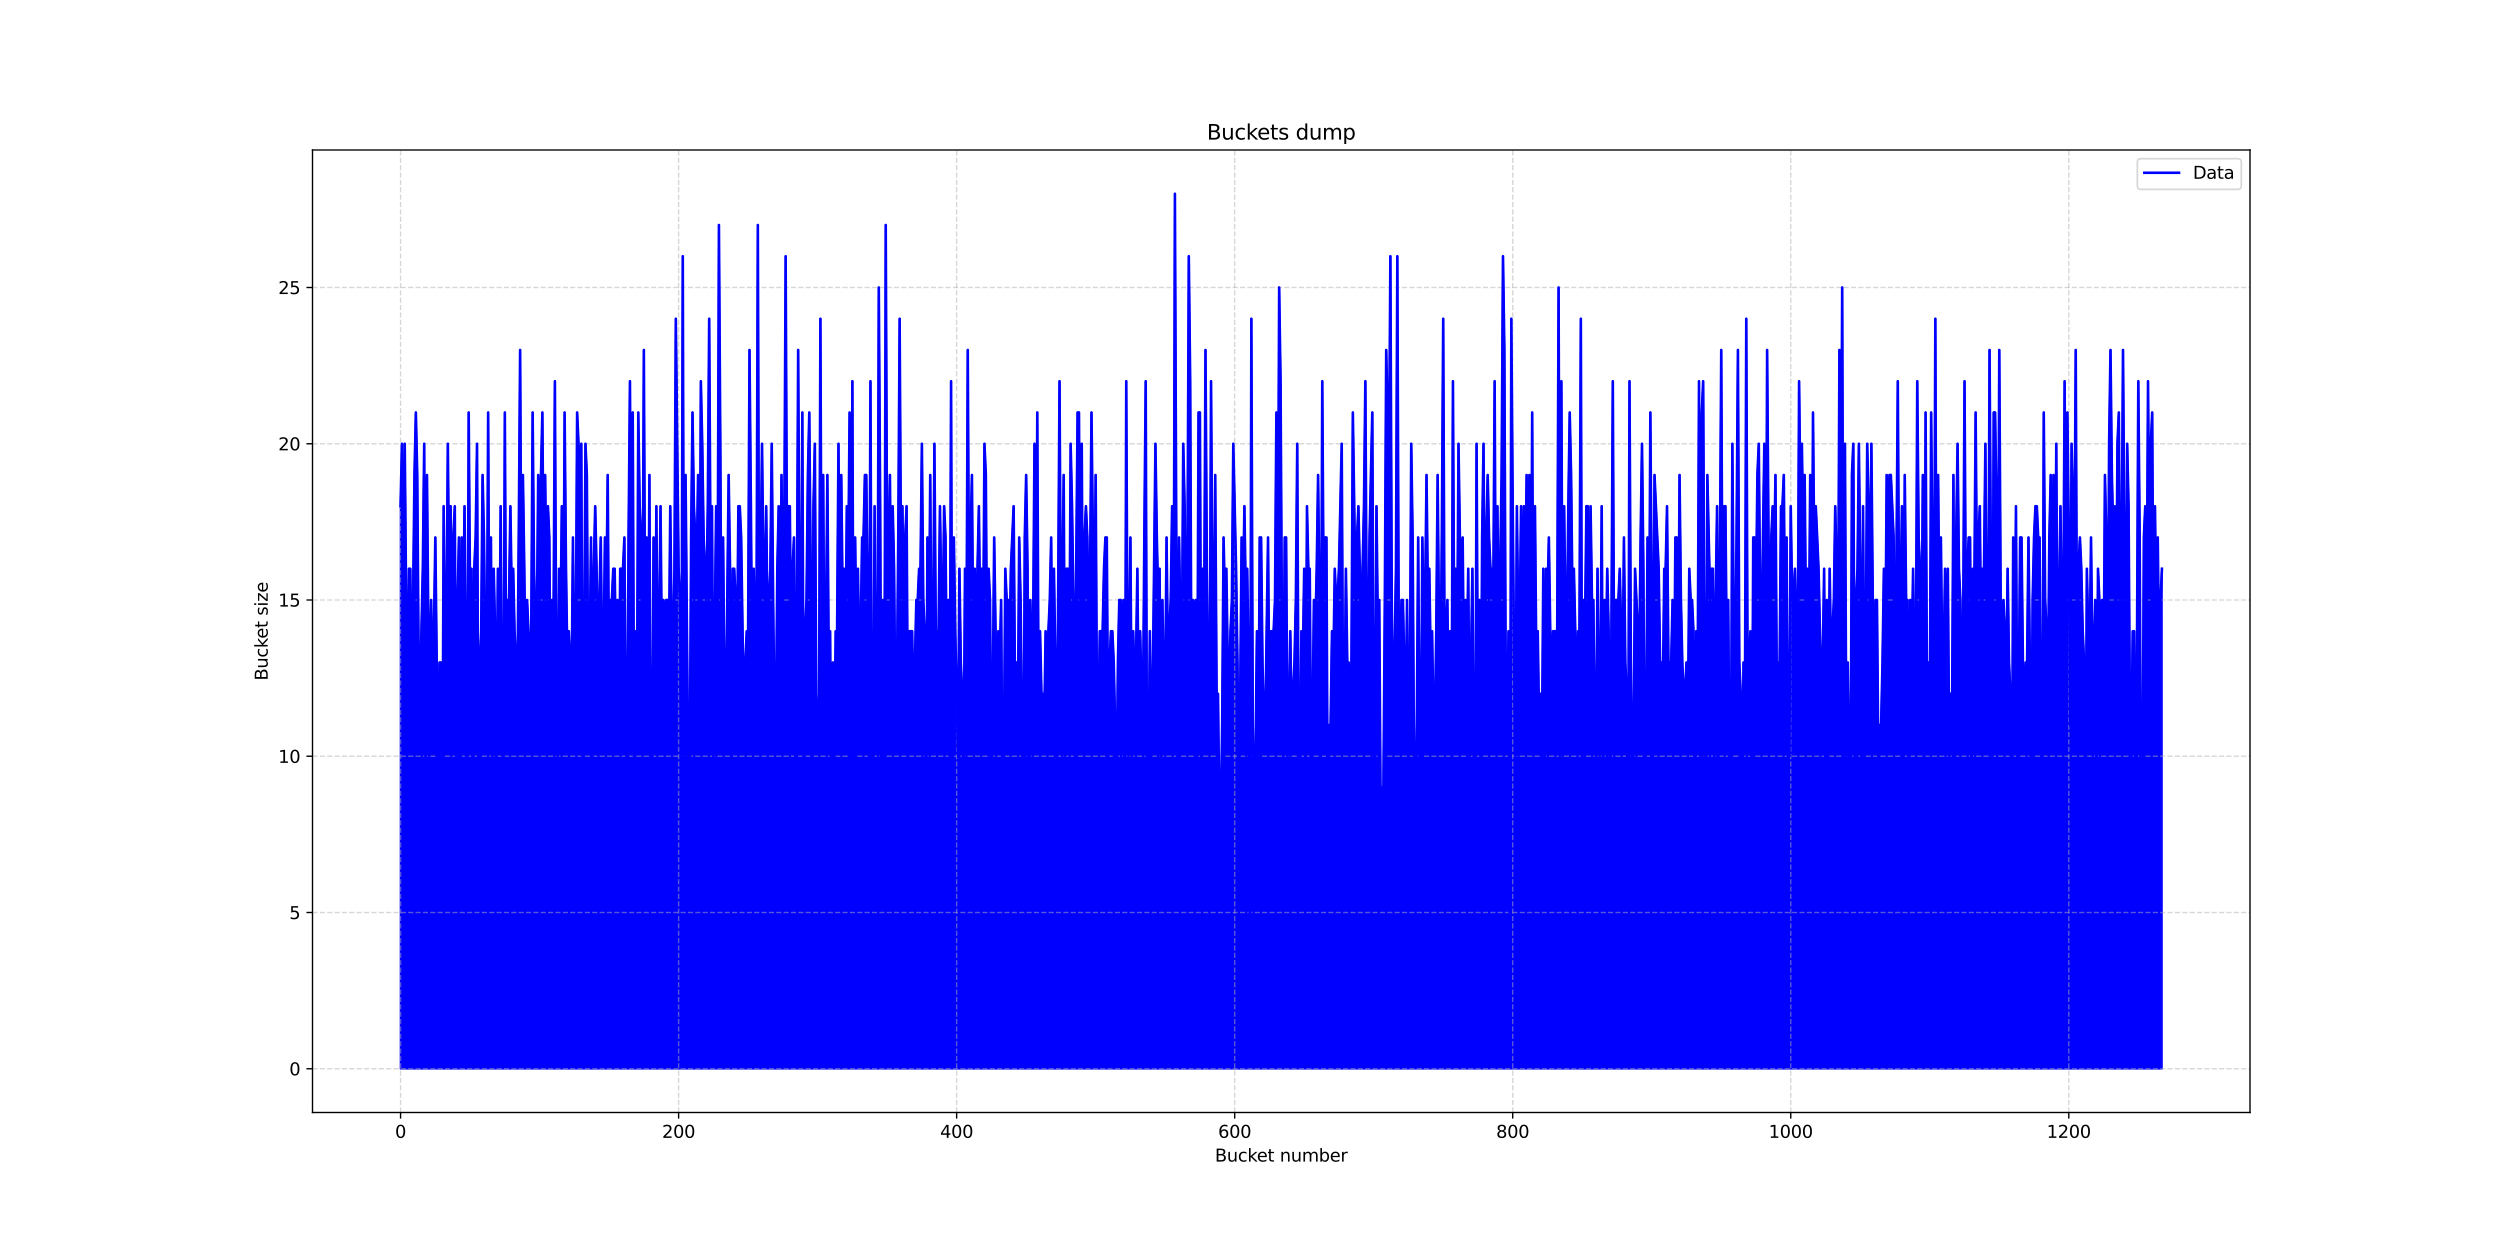 <?xml version="1.0" encoding="utf-8" standalone="no"?>
<!DOCTYPE svg PUBLIC "-//W3C//DTD SVG 1.1//EN"
  "http://www.w3.org/Graphics/SVG/1.1/DTD/svg11.dtd">
<svg xmlns:xlink="http://www.w3.org/1999/xlink" width="1440pt" height="720pt" viewBox="0 0 1440 720" xmlns="http://www.w3.org/2000/svg" version="1.1">
 <defs>
  <style type="text/css">*{stroke-linejoin: round; stroke-linecap: butt}</style>
 </defs>
 <g id="figure_1">
  <g id="patch_1">
   <path d="M 0 720 
L 1440 720 
L 1440 0 
L 0 0 
z
" style="fill: #ffffff"/>
  </g>
  <g id="axes_1">
   <g id="patch_2">
    <path d="M 180 640.8 
L 1296 640.8 
L 1296 86.4 
L 180 86.4 
z
" style="fill: #ffffff"/>
   </g>
   <g id="PolyCollection_1">
    <defs>
     <path id="mc276e834fd" d="M 230.727 -104.4 
L 230.727 -428.4 
L 231.528 -464.4 
L 232.329 -302.4 
L 233.13 -464.4 
L 233.93 -374.4 
L 234.731 -302.4 
L 235.532 -392.4 
L 236.332 -392.4 
L 237.133 -302.4 
L 237.934 -374.4 
L 238.735 -446.4 
L 239.535 -482.4 
L 240.336 -446.4 
L 241.137 -338.4 
L 241.938 -320.4 
L 242.738 -356.4 
L 243.539 -392.4 
L 244.34 -464.4 
L 245.141 -266.4 
L 245.941 -446.4 
L 246.742 -356.4 
L 247.543 -338.4 
L 248.344 -374.4 
L 249.144 -320.4 
L 249.945 -356.4 
L 250.746 -410.4 
L 251.547 -338.4 
L 252.347 -212.4 
L 253.148 -338.4 
L 253.949 -338.4 
L 254.75 -230.4 
L 255.55 -428.4 
L 256.351 -338.4 
L 257.152 -356.4 
L 257.953 -464.4 
L 258.753 -374.4 
L 259.554 -428.4 
L 260.355 -356.4 
L 261.156 -410.4 
L 261.956 -428.4 
L 262.757 -266.4 
L 263.558 -374.4 
L 264.359 -410.4 
L 265.159 -230.4 
L 265.96 -410.4 
L 266.761 -356.4 
L 267.562 -428.4 
L 268.362 -338.4 
L 269.163 -266.4 
L 269.964 -482.4 
L 270.765 -374.4 
L 271.565 -392.4 
L 272.366 -248.4 
L 273.167 -392.4 
L 273.968 -410.4 
L 274.768 -464.4 
L 275.569 -266.4 
L 276.37 -338.4 
L 277.171 -356.4 
L 277.971 -446.4 
L 278.772 -410.4 
L 279.573 -338.4 
L 280.374 -320.4 
L 281.174 -482.4 
L 281.975 -302.4 
L 282.776 -410.4 
L 283.577 -284.4 
L 284.377 -392.4 
L 285.178 -356.4 
L 285.979 -284.4 
L 286.78 -392.4 
L 287.58 -320.4 
L 288.381 -428.4 
L 289.182 -302.4 
L 289.982 -266.4 
L 290.783 -482.4 
L 291.584 -320.4 
L 292.385 -374.4 
L 293.185 -374.4 
L 293.986 -428.4 
L 294.787 -374.4 
L 295.588 -392.4 
L 296.388 -356.4 
L 297.189 -338.4 
L 297.99 -320.4 
L 298.791 -410.4 
L 299.591 -518.4 
L 300.392 -356.4 
L 301.193 -446.4 
L 301.994 -392.4 
L 302.794 -320.4 
L 303.595 -374.4 
L 304.396 -356.4 
L 305.197 -338.4 
L 305.997 -356.4 
L 306.798 -482.4 
L 307.599 -392.4 
L 308.4 -356.4 
L 309.2 -356.4 
L 310.001 -446.4 
L 310.802 -410.4 
L 311.603 -446.4 
L 312.403 -482.4 
L 313.204 -374.4 
L 314.005 -446.4 
L 314.806 -374.4 
L 315.606 -428.4 
L 316.407 -410.4 
L 317.208 -302.4 
L 318.009 -374.4 
L 318.809 -356.4 
L 319.61 -500.4 
L 320.411 -338.4 
L 321.212 -284.4 
L 322.012 -392.4 
L 322.813 -356.4 
L 323.614 -428.4 
L 324.415 -320.4 
L 325.215 -482.4 
L 326.016 -392.4 
L 326.817 -338.4 
L 327.618 -356.4 
L 328.418 -338.4 
L 329.219 -320.4 
L 330.02 -410.4 
L 330.821 -320.4 
L 331.621 -338.4 
L 332.422 -482.4 
L 333.223 -464.4 
L 334.024 -446.4 
L 334.824 -464.4 
L 335.625 -248.4 
L 336.426 -338.4 
L 337.227 -464.4 
L 338.027 -446.4 
L 338.828 -320.4 
L 339.629 -338.4 
L 340.43 -410.4 
L 341.23 -284.4 
L 342.031 -392.4 
L 342.832 -428.4 
L 343.632 -392.4 
L 344.433 -320.4 
L 345.234 -374.4 
L 346.035 -410.4 
L 346.835 -338.4 
L 347.636 -338.4 
L 348.437 -410.4 
L 349.238 -374.4 
L 350.038 -446.4 
L 350.839 -320.4 
L 351.64 -374.4 
L 352.441 -374.4 
L 353.241 -392.4 
L 354.042 -392.4 
L 354.843 -338.4 
L 355.644 -374.4 
L 356.444 -302.4 
L 357.245 -392.4 
L 358.046 -392.4 
L 358.847 -392.4 
L 359.647 -410.4 
L 360.448 -302.4 
L 361.249 -266.4 
L 362.05 -410.4 
L 362.85 -500.4 
L 363.651 -356.4 
L 364.452 -482.4 
L 365.253 -284.4 
L 366.053 -356.4 
L 366.854 -302.4 
L 367.655 -482.4 
L 368.456 -428.4 
L 369.256 -410.4 
L 370.057 -338.4 
L 370.858 -518.4 
L 371.659 -338.4 
L 372.459 -410.4 
L 373.26 -302.4 
L 374.061 -446.4 
L 374.862 -230.4 
L 375.662 -284.4 
L 376.463 -410.4 
L 377.264 -302.4 
L 378.065 -428.4 
L 378.865 -320.4 
L 379.666 -356.4 
L 380.467 -428.4 
L 381.268 -338.4 
L 382.068 -374.4 
L 382.869 -356.4 
L 383.67 -374.4 
L 384.471 -374.4 
L 385.271 -338.4 
L 386.072 -428.4 
L 386.873 -356.4 
L 387.674 -338.4 
L 388.474 -392.4 
L 389.275 -536.4 
L 390.076 -464.4 
L 390.877 -392.4 
L 391.677 -374.4 
L 392.478 -284.4 
L 393.279 -572.4 
L 394.08 -266.4 
L 394.88 -446.4 
L 395.681 -356.4 
L 396.482 -266.4 
L 397.282 -266.4 
L 398.083 -410.4 
L 398.884 -482.4 
L 399.685 -428.4 
L 400.485 -410.4 
L 401.286 -392.4 
L 402.087 -446.4 
L 402.888 -320.4 
L 403.688 -500.4 
L 404.489 -464.4 
L 405.29 -410.4 
L 406.091 -392.4 
L 406.891 -374.4 
L 407.692 -428.4 
L 408.493 -536.4 
L 409.294 -392.4 
L 410.094 -428.4 
L 410.895 -284.4 
L 411.696 -356.4 
L 412.497 -428.4 
L 413.297 -356.4 
L 414.098 -590.4 
L 414.899 -464.4 
L 415.7 -302.4 
L 416.5 -410.4 
L 417.301 -320.4 
L 418.102 -302.4 
L 418.903 -374.4 
L 419.703 -446.4 
L 420.504 -392.4 
L 421.305 -266.4 
L 422.106 -392.4 
L 422.906 -392.4 
L 423.707 -374.4 
L 424.508 -338.4 
L 425.309 -428.4 
L 426.109 -428.4 
L 426.91 -410.4 
L 427.711 -356.4 
L 428.512 -302.4 
L 429.312 -338.4 
L 430.113 -356.4 
L 430.914 -356.4 
L 431.715 -518.4 
L 432.515 -428.4 
L 433.316 -320.4 
L 434.117 -392.4 
L 434.918 -356.4 
L 435.718 -356.4 
L 436.519 -590.4 
L 437.32 -320.4 
L 438.121 -392.4 
L 438.921 -464.4 
L 439.722 -392.4 
L 440.523 -374.4 
L 441.324 -428.4 
L 442.124 -356.4 
L 442.925 -374.4 
L 443.726 -392.4 
L 444.527 -464.4 
L 445.327 -374.4 
L 446.128 -302.4 
L 446.929 -302.4 
L 447.729 -392.4 
L 448.53 -428.4 
L 449.331 -302.4 
L 450.132 -446.4 
L 450.932 -374.4 
L 451.733 -410.4 
L 452.534 -572.4 
L 453.335 -392.4 
L 454.135 -428.4 
L 454.936 -428.4 
L 455.737 -338.4 
L 456.538 -392.4 
L 457.338 -410.4 
L 458.139 -284.4 
L 458.94 -356.4 
L 459.741 -518.4 
L 460.541 -374.4 
L 461.342 -320.4 
L 462.143 -482.4 
L 462.944 -266.4 
L 463.744 -356.4 
L 464.545 -374.4 
L 465.346 -446.4 
L 466.147 -482.4 
L 466.947 -392.4 
L 467.748 -230.4 
L 468.549 -428.4 
L 469.35 -464.4 
L 470.15 -320.4 
L 470.951 -302.4 
L 471.752 -302.4 
L 472.553 -536.4 
L 473.353 -320.4 
L 474.154 -446.4 
L 474.955 -302.4 
L 475.756 -356.4 
L 476.556 -446.4 
L 477.357 -338.4 
L 478.158 -356.4 
L 478.959 -212.4 
L 479.759 -338.4 
L 480.56 -284.4 
L 481.361 -356.4 
L 482.162 -356.4 
L 482.962 -464.4 
L 483.763 -356.4 
L 484.564 -446.4 
L 485.365 -374.4 
L 486.165 -392.4 
L 486.966 -338.4 
L 487.767 -428.4 
L 488.568 -392.4 
L 489.368 -482.4 
L 490.169 -248.4 
L 490.97 -500.4 
L 491.771 -248.4 
L 492.571 -410.4 
L 493.372 -338.4 
L 494.173 -392.4 
L 494.974 -338.4 
L 495.774 -356.4 
L 496.575 -410.4 
L 497.376 -410.4 
L 498.177 -446.4 
L 498.977 -446.4 
L 499.778 -374.4 
L 500.579 -284.4 
L 501.379 -500.4 
L 502.18 -284.4 
L 502.981 -266.4 
L 503.782 -428.4 
L 504.582 -302.4 
L 505.383 -302.4 
L 506.184 -554.4 
L 506.985 -428.4 
L 507.785 -230.4 
L 508.586 -374.4 
L 509.387 -284.4 
L 510.188 -590.4 
L 510.988 -392.4 
L 511.789 -392.4 
L 512.59 -446.4 
L 513.391 -356.4 
L 514.191 -428.4 
L 514.992 -392.4 
L 515.793 -302.4 
L 516.594 -320.4 
L 517.394 -410.4 
L 518.195 -536.4 
L 518.996 -392.4 
L 519.797 -428.4 
L 520.597 -356.4 
L 521.398 -410.4 
L 522.199 -428.4 
L 523 -284.4 
L 523.8 -356.4 
L 524.601 -356.4 
L 525.402 -356.4 
L 526.203 -302.4 
L 527.003 -338.4 
L 527.804 -374.4 
L 528.605 -374.4 
L 529.406 -392.4 
L 530.206 -392.4 
L 531.007 -464.4 
L 531.808 -374.4 
L 532.609 -356.4 
L 533.409 -248.4 
L 534.21 -410.4 
L 535.011 -338.4 
L 535.812 -446.4 
L 536.612 -320.4 
L 537.413 -338.4 
L 538.214 -464.4 
L 539.015 -356.4 
L 539.815 -356.4 
L 540.616 -356.4 
L 541.417 -428.4 
L 542.218 -374.4 
L 543.018 -356.4 
L 543.819 -428.4 
L 544.62 -410.4 
L 545.421 -320.4 
L 546.221 -374.4 
L 547.022 -284.4 
L 547.823 -500.4 
L 548.624 -230.4 
L 549.424 -410.4 
L 550.225 -356.4 
L 551.026 -320.4 
L 551.827 -284.4 
L 552.627 -392.4 
L 553.428 -338.4 
L 554.229 -320.4 
L 555.029 -266.4 
L 555.83 -392.4 
L 556.631 -338.4 
L 557.432 -518.4 
L 558.232 -356.4 
L 559.033 -410.4 
L 559.834 -446.4 
L 560.635 -338.4 
L 561.435 -392.4 
L 562.236 -338.4 
L 563.037 -392.4 
L 563.838 -428.4 
L 564.638 -356.4 
L 565.439 -392.4 
L 566.24 -338.4 
L 567.041 -464.4 
L 567.841 -446.4 
L 568.642 -320.4 
L 569.443 -392.4 
L 570.244 -374.4 
L 571.044 -266.4 
L 571.845 -320.4 
L 572.646 -410.4 
L 573.447 -356.4 
L 574.247 -302.4 
L 575.048 -356.4 
L 575.849 -338.4 
L 576.65 -374.4 
L 577.45 -248.4 
L 578.251 -284.4 
L 579.052 -392.4 
L 579.853 -374.4 
L 580.653 -374.4 
L 581.454 -338.4 
L 582.255 -392.4 
L 583.056 -410.4 
L 583.856 -428.4 
L 584.657 -320.4 
L 585.458 -338.4 
L 586.259 -302.4 
L 587.059 -410.4 
L 587.86 -374.4 
L 588.661 -302.4 
L 589.462 -230.4 
L 590.262 -410.4 
L 591.063 -446.4 
L 591.864 -392.4 
L 592.665 -212.4 
L 593.465 -374.4 
L 594.266 -338.4 
L 595.067 -356.4 
L 595.868 -464.4 
L 596.668 -302.4 
L 597.469 -482.4 
L 598.27 -302.4 
L 599.071 -356.4 
L 599.871 -320.4 
L 600.672 -320.4 
L 601.473 -302.4 
L 602.274 -356.4 
L 603.074 -320.4 
L 603.875 -356.4 
L 604.676 -374.4 
L 605.477 -410.4 
L 606.277 -302.4 
L 607.078 -392.4 
L 607.879 -338.4 
L 608.679 -266.4 
L 609.48 -374.4 
L 610.281 -500.4 
L 611.082 -356.4 
L 611.882 -374.4 
L 612.683 -446.4 
L 613.484 -284.4 
L 614.285 -392.4 
L 615.085 -392.4 
L 615.886 -320.4 
L 616.687 -464.4 
L 617.488 -428.4 
L 618.288 -374.4 
L 619.089 -284.4 
L 619.89 -392.4 
L 620.691 -482.4 
L 621.491 -482.4 
L 622.292 -338.4 
L 623.093 -464.4 
L 623.894 -302.4 
L 624.694 -410.4 
L 625.495 -428.4 
L 626.296 -410.4 
L 627.097 -356.4 
L 627.897 -392.4 
L 628.698 -482.4 
L 629.499 -410.4 
L 630.3 -338.4 
L 631.1 -446.4 
L 631.901 -302.4 
L 632.702 -302.4 
L 633.503 -356.4 
L 634.303 -356.4 
L 635.104 -356.4 
L 635.905 -392.4 
L 636.706 -410.4 
L 637.506 -410.4 
L 638.307 -284.4 
L 639.108 -338.4 
L 639.909 -356.4 
L 640.709 -356.4 
L 641.51 -338.4 
L 642.311 -302.4 
L 643.112 -248.4 
L 643.912 -338.4 
L 644.713 -374.4 
L 645.514 -374.4 
L 646.315 -338.4 
L 647.115 -374.4 
L 647.916 -230.4 
L 648.717 -500.4 
L 649.518 -320.4 
L 650.318 -338.4 
L 651.119 -410.4 
L 651.92 -284.4 
L 652.721 -356.4 
L 653.521 -320.4 
L 654.322 -338.4 
L 655.123 -392.4 
L 655.924 -302.4 
L 656.724 -356.4 
L 657.525 -320.4 
L 658.326 -302.4 
L 659.126 -410.4 
L 659.927 -500.4 
L 660.728 -248.4 
L 661.529 -266.4 
L 662.329 -356.4 
L 663.13 -284.4 
L 663.931 -320.4 
L 664.732 -392.4 
L 665.532 -464.4 
L 666.333 -410.4 
L 667.134 -374.4 
L 667.935 -392.4 
L 668.735 -248.4 
L 669.536 -374.4 
L 670.337 -320.4 
L 671.138 -320.4 
L 671.938 -410.4 
L 672.739 -338.4 
L 673.54 -356.4 
L 674.341 -374.4 
L 675.141 -428.4 
L 675.942 -302.4 
L 676.743 -608.4 
L 677.544 -410.4 
L 678.344 -248.4 
L 679.145 -410.4 
L 679.946 -356.4 
L 680.747 -338.4 
L 681.547 -464.4 
L 682.348 -428.4 
L 683.149 -338.4 
L 683.95 -392.4 
L 684.75 -572.4 
L 685.551 -500.4 
L 686.352 -302.4 
L 687.153 -374.4 
L 687.953 -356.4 
L 688.754 -374.4 
L 689.555 -284.4 
L 690.356 -482.4 
L 691.156 -482.4 
L 691.957 -266.4 
L 692.758 -392.4 
L 693.559 -356.4 
L 694.359 -518.4 
L 695.16 -392.4 
L 695.961 -320.4 
L 696.762 -302.4 
L 697.562 -500.4 
L 698.363 -374.4 
L 699.164 -338.4 
L 699.965 -446.4 
L 700.765 -320.4 
L 701.566 -320.4 
L 702.367 -248.4 
L 703.168 -248.4 
L 703.968 -302.4 
L 704.769 -410.4 
L 705.57 -374.4 
L 706.371 -392.4 
L 707.171 -338.4 
L 707.972 -320.4 
L 708.773 -356.4 
L 709.574 -374.4 
L 710.374 -464.4 
L 711.175 -428.4 
L 711.976 -392.4 
L 712.776 -338.4 
L 713.577 -248.4 
L 714.378 -320.4 
L 715.179 -410.4 
L 715.979 -374.4 
L 716.78 -428.4 
L 717.581 -374.4 
L 718.382 -392.4 
L 719.182 -338.4 
L 719.983 -176.4 
L 720.784 -536.4 
L 721.585 -302.4 
L 722.385 -248.4 
L 723.186 -284.4 
L 723.987 -356.4 
L 724.788 -266.4 
L 725.588 -410.4 
L 726.389 -410.4 
L 727.19 -338.4 
L 727.991 -302.4 
L 728.791 -302.4 
L 729.592 -356.4 
L 730.393 -410.4 
L 731.194 -302.4 
L 731.994 -356.4 
L 732.795 -356.4 
L 733.596 -356.4 
L 734.397 -374.4 
L 735.197 -482.4 
L 735.998 -356.4 
L 736.799 -554.4 
L 737.6 -500.4 
L 738.4 -356.4 
L 739.201 -284.4 
L 740.002 -410.4 
L 740.803 -410.4 
L 741.603 -284.4 
L 742.404 -302.4 
L 743.205 -356.4 
L 744.006 -302.4 
L 744.806 -320.4 
L 745.607 -338.4 
L 746.408 -374.4 
L 747.209 -464.4 
L 748.009 -284.4 
L 748.81 -266.4 
L 749.611 -356.4 
L 750.412 -338.4 
L 751.212 -392.4 
L 752.013 -266.4 
L 752.814 -428.4 
L 753.615 -392.4 
L 754.415 -392.4 
L 755.216 -266.4 
L 756.017 -302.4 
L 756.818 -374.4 
L 757.618 -356.4 
L 758.419 -392.4 
L 759.22 -446.4 
L 760.021 -374.4 
L 760.821 -284.4 
L 761.622 -500.4 
L 762.423 -374.4 
L 763.224 -410.4 
L 764.024 -410.4 
L 764.825 -230.4 
L 765.626 -302.4 
L 766.426 -302.4 
L 767.227 -356.4 
L 768.028 -338.4 
L 768.829 -392.4 
L 769.629 -374.4 
L 770.43 -374.4 
L 771.231 -392.4 
L 772.032 -428.4 
L 772.832 -464.4 
L 773.633 -302.4 
L 774.434 -302.4 
L 775.235 -392.4 
L 776.035 -338.4 
L 776.836 -338.4 
L 777.637 -302.4 
L 778.438 -338.4 
L 779.238 -482.4 
L 780.039 -428.4 
L 780.84 -374.4 
L 781.641 -410.4 
L 782.441 -428.4 
L 783.242 -392.4 
L 784.043 -338.4 
L 784.844 -392.4 
L 785.644 -428.4 
L 786.445 -500.4 
L 787.246 -356.4 
L 788.047 -338.4 
L 788.847 -410.4 
L 789.648 -446.4 
L 790.449 -482.4 
L 791.25 -284.4 
L 792.05 -284.4 
L 792.851 -428.4 
L 793.652 -356.4 
L 794.453 -374.4 
L 795.253 -248.4 
L 796.054 -266.4 
L 796.855 -266.4 
L 797.656 -374.4 
L 798.456 -518.4 
L 799.257 -482.4 
L 800.058 -446.4 
L 800.859 -572.4 
L 801.659 -374.4 
L 802.46 -302.4 
L 803.261 -338.4 
L 804.062 -392.4 
L 804.862 -572.4 
L 805.663 -356.4 
L 806.464 -338.4 
L 807.265 -374.4 
L 808.065 -374.4 
L 808.866 -338.4 
L 809.667 -302.4 
L 810.468 -374.4 
L 811.268 -284.4 
L 812.069 -320.4 
L 812.87 -464.4 
L 813.671 -410.4 
L 814.471 -284.4 
L 815.272 -248.4 
L 816.073 -302.4 
L 816.874 -410.4 
L 817.674 -284.4 
L 818.475 -284.4 
L 819.276 -410.4 
L 820.076 -356.4 
L 820.877 -374.4 
L 821.678 -446.4 
L 822.479 -374.4 
L 823.279 -392.4 
L 824.08 -338.4 
L 824.881 -356.4 
L 825.682 -302.4 
L 826.482 -302.4 
L 827.283 -356.4 
L 828.084 -446.4 
L 828.885 -356.4 
L 829.685 -320.4 
L 830.486 -410.4 
L 831.287 -536.4 
L 832.088 -338.4 
L 832.888 -356.4 
L 833.689 -374.4 
L 834.49 -302.4 
L 835.291 -356.4 
L 836.091 -284.4 
L 836.892 -500.4 
L 837.693 -338.4 
L 838.494 -392.4 
L 839.294 -338.4 
L 840.095 -464.4 
L 840.896 -410.4 
L 841.697 -392.4 
L 842.497 -410.4 
L 843.298 -320.4 
L 844.099 -374.4 
L 844.9 -338.4 
L 845.7 -392.4 
L 846.501 -284.4 
L 847.302 -338.4 
L 848.103 -392.4 
L 848.903 -284.4 
L 849.704 -230.4 
L 850.505 -464.4 
L 851.306 -302.4 
L 852.106 -374.4 
L 852.907 -266.4 
L 853.708 -410.4 
L 854.509 -464.4 
L 855.309 -338.4 
L 856.11 -410.4 
L 856.911 -446.4 
L 857.712 -410.4 
L 858.512 -392.4 
L 859.313 -392.4 
L 860.114 -374.4 
L 860.915 -500.4 
L 861.715 -320.4 
L 862.516 -428.4 
L 863.317 -338.4 
L 864.118 -392.4 
L 864.918 -446.4 
L 865.719 -572.4 
L 866.52 -518.4 
L 867.321 -320.4 
L 868.121 -302.4 
L 868.922 -356.4 
L 869.723 -176.4 
L 870.523 -536.4 
L 871.324 -428.4 
L 872.125 -338.4 
L 872.926 -284.4 
L 873.726 -428.4 
L 874.527 -356.4 
L 875.328 -356.4 
L 876.129 -428.4 
L 876.929 -320.4 
L 877.73 -428.4 
L 878.531 -374.4 
L 879.332 -446.4 
L 880.132 -338.4 
L 880.933 -446.4 
L 881.734 -302.4 
L 882.535 -482.4 
L 883.335 -302.4 
L 884.136 -428.4 
L 884.937 -338.4 
L 885.738 -356.4 
L 886.538 -302.4 
L 887.339 -320.4 
L 888.14 -284.4 
L 888.941 -392.4 
L 889.741 -266.4 
L 890.542 -392.4 
L 891.343 -374.4 
L 892.144 -410.4 
L 892.944 -356.4 
L 893.745 -320.4 
L 894.546 -356.4 
L 895.347 -356.4 
L 896.147 -356.4 
L 896.948 -356.4 
L 897.749 -554.4 
L 898.55 -284.4 
L 899.35 -500.4 
L 900.151 -302.4 
L 900.952 -428.4 
L 901.753 -356.4 
L 902.553 -356.4 
L 903.354 -428.4 
L 904.155 -482.4 
L 904.956 -446.4 
L 905.756 -374.4 
L 906.557 -392.4 
L 907.358 -356.4 
L 908.159 -302.4 
L 908.959 -356.4 
L 909.76 -356.4 
L 910.561 -536.4 
L 911.362 -248.4 
L 912.162 -374.4 
L 912.963 -356.4 
L 913.764 -428.4 
L 914.565 -428.4 
L 915.365 -302.4 
L 916.166 -428.4 
L 916.967 -374.4 
L 917.768 -374.4 
L 918.568 -302.4 
L 919.369 -284.4 
L 920.17 -392.4 
L 920.971 -302.4 
L 921.771 -320.4 
L 922.572 -428.4 
L 923.373 -266.4 
L 924.173 -374.4 
L 924.974 -338.4 
L 925.775 -392.4 
L 926.576 -356.4 
L 927.376 -248.4 
L 928.177 -356.4 
L 928.978 -500.4 
L 929.779 -320.4 
L 930.579 -374.4 
L 931.38 -374.4 
L 932.181 -374.4 
L 932.982 -392.4 
L 933.782 -356.4 
L 934.583 -320.4 
L 935.384 -410.4 
L 936.185 -338.4 
L 936.985 -320.4 
L 937.786 -230.4 
L 938.587 -500.4 
L 939.388 -338.4 
L 940.188 -248.4 
L 940.989 -302.4 
L 941.79 -392.4 
L 942.591 -374.4 
L 943.391 -356.4 
L 944.192 -338.4 
L 944.993 -410.4 
L 945.794 -464.4 
L 946.594 -392.4 
L 947.395 -248.4 
L 948.196 -302.4 
L 948.997 -410.4 
L 949.797 -320.4 
L 950.598 -482.4 
L 951.399 -374.4 
L 952.2 -284.4 
L 953 -446.4 
L 953.801 -428.4 
L 954.602 -410.4 
L 955.403 -392.4 
L 956.203 -338.4 
L 957.004 -338.4 
L 957.805 -320.4 
L 958.606 -392.4 
L 959.406 -392.4 
L 960.207 -428.4 
L 961.008 -338.4 
L 961.809 -338.4 
L 962.609 -338.4 
L 963.41 -374.4 
L 964.211 -302.4 
L 965.012 -410.4 
L 965.812 -410.4 
L 966.613 -320.4 
L 967.414 -446.4 
L 968.215 -374.4 
L 969.015 -338.4 
L 969.816 -320.4 
L 970.617 -320.4 
L 971.418 -338.4 
L 972.218 -302.4 
L 973.019 -392.4 
L 973.82 -374.4 
L 974.621 -374.4 
L 975.421 -356.4 
L 976.222 -248.4 
L 977.023 -356.4 
L 977.823 -320.4 
L 978.624 -500.4 
L 979.425 -284.4 
L 980.226 -482.4 
L 981.026 -500.4 
L 981.827 -320.4 
L 982.628 -266.4 
L 983.429 -446.4 
L 984.229 -410.4 
L 985.03 -374.4 
L 985.831 -392.4 
L 986.632 -392.4 
L 987.432 -284.4 
L 988.233 -374.4 
L 989.034 -428.4 
L 989.835 -284.4 
L 990.635 -392.4 
L 991.436 -518.4 
L 992.237 -338.4 
L 993.038 -428.4 
L 993.838 -428.4 
L 994.639 -338.4 
L 995.44 -374.4 
L 996.241 -266.4 
L 997.041 -266.4 
L 997.842 -464.4 
L 998.643 -356.4 
L 999.444 -320.4 
L 1000.244 -410.4 
L 1001.045 -518.4 
L 1001.846 -338.4 
L 1002.647 -320.4 
L 1003.447 -230.4 
L 1004.248 -338.4 
L 1005.049 -302.4 
L 1005.85 -536.4 
L 1006.65 -320.4 
L 1007.451 -338.4 
L 1008.252 -356.4 
L 1009.053 -230.4 
L 1009.853 -410.4 
L 1010.654 -410.4 
L 1011.455 -374.4 
L 1012.256 -446.4 
L 1013.056 -464.4 
L 1013.857 -374.4 
L 1014.658 -338.4 
L 1015.459 -410.4 
L 1016.259 -464.4 
L 1017.06 -302.4 
L 1017.861 -518.4 
L 1018.662 -410.4 
L 1019.462 -320.4 
L 1020.263 -410.4 
L 1021.064 -428.4 
L 1021.865 -392.4 
L 1022.665 -446.4 
L 1023.466 -320.4 
L 1024.267 -338.4 
L 1025.068 -338.4 
L 1025.868 -428.4 
L 1026.669 -428.4 
L 1027.47 -446.4 
L 1028.271 -338.4 
L 1029.071 -410.4 
L 1029.872 -284.4 
L 1030.673 -284.4 
L 1031.473 -428.4 
L 1032.274 -374.4 
L 1033.075 -374.4 
L 1033.876 -392.4 
L 1034.676 -356.4 
L 1035.477 -338.4 
L 1036.278 -500.4 
L 1037.079 -428.4 
L 1037.879 -464.4 
L 1038.68 -410.4 
L 1039.481 -446.4 
L 1040.282 -356.4 
L 1041.082 -392.4 
L 1041.883 -338.4 
L 1042.684 -446.4 
L 1043.485 -302.4 
L 1044.285 -482.4 
L 1045.086 -392.4 
L 1045.887 -428.4 
L 1046.688 -410.4 
L 1047.488 -392.4 
L 1048.289 -356.4 
L 1049.09 -320.4 
L 1049.891 -338.4 
L 1050.691 -392.4 
L 1051.492 -266.4 
L 1052.293 -374.4 
L 1053.094 -284.4 
L 1053.894 -392.4 
L 1054.695 -338.4 
L 1055.496 -356.4 
L 1056.297 -374.4 
L 1057.097 -428.4 
L 1057.898 -392.4 
L 1058.699 -338.4 
L 1059.5 -518.4 
L 1060.3 -374.4 
L 1061.101 -554.4 
L 1061.902 -284.4 
L 1062.703 -464.4 
L 1063.503 -284.4 
L 1064.304 -338.4 
L 1065.105 -284.4 
L 1065.906 -248.4 
L 1066.706 -446.4 
L 1067.507 -464.4 
L 1068.308 -284.4 
L 1069.109 -374.4 
L 1069.909 -392.4 
L 1070.71 -464.4 
L 1071.511 -392.4 
L 1072.312 -266.4 
L 1073.112 -428.4 
L 1073.913 -284.4 
L 1074.714 -356.4 
L 1075.515 -464.4 
L 1076.315 -428.4 
L 1077.116 -356.4 
L 1077.917 -464.4 
L 1078.718 -374.4 
L 1079.518 -338.4 
L 1080.319 -374.4 
L 1081.12 -374.4 
L 1081.92 -284.4 
L 1082.721 -302.4 
L 1083.522 -302.4 
L 1084.323 -338.4 
L 1085.123 -392.4 
L 1085.924 -338.4 
L 1086.725 -446.4 
L 1087.526 -410.4 
L 1088.326 -446.4 
L 1089.127 -446.4 
L 1089.928 -428.4 
L 1090.729 -410.4 
L 1091.529 -302.4 
L 1092.33 -392.4 
L 1093.131 -500.4 
L 1093.932 -356.4 
L 1094.732 -374.4 
L 1095.533 -428.4 
L 1096.334 -266.4 
L 1097.135 -446.4 
L 1097.935 -374.4 
L 1098.736 -374.4 
L 1099.537 -248.4 
L 1100.338 -374.4 
L 1101.138 -338.4 
L 1101.939 -392.4 
L 1102.74 -320.4 
L 1103.541 -338.4 
L 1104.341 -500.4 
L 1105.142 -410.4 
L 1105.943 -392.4 
L 1106.744 -320.4 
L 1107.544 -446.4 
L 1108.345 -284.4 
L 1109.146 -482.4 
L 1109.947 -320.4 
L 1110.747 -338.4 
L 1111.548 -302.4 
L 1112.349 -482.4 
L 1113.15 -392.4 
L 1113.95 -320.4 
L 1114.751 -536.4 
L 1115.552 -302.4 
L 1116.353 -446.4 
L 1117.153 -356.4 
L 1117.954 -410.4 
L 1118.755 -338.4 
L 1119.556 -338.4 
L 1120.356 -392.4 
L 1121.157 -338.4 
L 1121.958 -392.4 
L 1122.759 -284.4 
L 1123.559 -320.4 
L 1124.36 -302.4 
L 1125.161 -446.4 
L 1125.962 -266.4 
L 1126.762 -410.4 
L 1127.563 -464.4 
L 1128.364 -392.4 
L 1129.165 -374.4 
L 1129.965 -320.4 
L 1130.766 -356.4 
L 1131.567 -500.4 
L 1132.368 -356.4 
L 1133.168 -392.4 
L 1133.969 -410.4 
L 1134.77 -410.4 
L 1135.57 -266.4 
L 1136.371 -392.4 
L 1137.172 -374.4 
L 1137.973 -482.4 
L 1138.773 -374.4 
L 1139.574 -410.4 
L 1140.375 -428.4 
L 1141.176 -338.4 
L 1141.976 -392.4 
L 1142.777 -392.4 
L 1143.578 -464.4 
L 1144.379 -356.4 
L 1145.179 -320.4 
L 1145.98 -518.4 
L 1146.781 -392.4 
L 1147.582 -284.4 
L 1148.382 -482.4 
L 1149.183 -482.4 
L 1149.984 -428.4 
L 1150.785 -338.4 
L 1151.585 -518.4 
L 1152.386 -374.4 
L 1153.187 -356.4 
L 1153.988 -374.4 
L 1154.788 -356.4 
L 1155.589 -320.4 
L 1156.39 -392.4 
L 1157.191 -338.4 
L 1157.991 -320.4 
L 1158.792 -212.4 
L 1159.593 -410.4 
L 1160.394 -320.4 
L 1161.194 -428.4 
L 1161.995 -284.4 
L 1162.796 -320.4 
L 1163.597 -410.4 
L 1164.397 -410.4 
L 1165.198 -338.4 
L 1165.999 -302.4 
L 1166.8 -338.4 
L 1167.6 -338.4 
L 1168.401 -410.4 
L 1169.202 -338.4 
L 1170.003 -248.4 
L 1170.803 -374.4 
L 1171.604 -410.4 
L 1172.405 -428.4 
L 1173.206 -428.4 
L 1174.006 -410.4 
L 1174.807 -410.4 
L 1175.608 -302.4 
L 1176.409 -248.4 
L 1177.209 -482.4 
L 1178.01 -374.4 
L 1178.811 -356.4 
L 1179.612 -320.4 
L 1180.412 -410.4 
L 1181.213 -446.4 
L 1182.014 -320.4 
L 1182.815 -446.4 
L 1183.615 -320.4 
L 1184.416 -464.4 
L 1185.217 -302.4 
L 1186.018 -374.4 
L 1186.818 -428.4 
L 1187.619 -356.4 
L 1188.42 -356.4 
L 1189.22 -500.4 
L 1190.021 -356.4 
L 1190.822 -482.4 
L 1191.623 -410.4 
L 1192.423 -302.4 
L 1193.224 -464.4 
L 1194.025 -428.4 
L 1194.826 -392.4 
L 1195.626 -518.4 
L 1196.427 -320.4 
L 1197.228 -392.4 
L 1198.029 -410.4 
L 1198.829 -392.4 
L 1199.63 -356.4 
L 1200.431 -338.4 
L 1201.232 -230.4 
L 1202.032 -392.4 
L 1202.833 -356.4 
L 1203.634 -338.4 
L 1204.435 -410.4 
L 1205.235 -338.4 
L 1206.036 -338.4 
L 1206.837 -374.4 
L 1207.638 -266.4 
L 1208.438 -392.4 
L 1209.239 -374.4 
L 1210.04 -356.4 
L 1210.841 -374.4 
L 1211.641 -320.4 
L 1212.442 -446.4 
L 1213.243 -410.4 
L 1214.044 -320.4 
L 1214.844 -464.4 
L 1215.645 -518.4 
L 1216.446 -446.4 
L 1217.247 -410.4 
L 1218.047 -428.4 
L 1218.848 -338.4 
L 1219.649 -464.4 
L 1220.45 -482.4 
L 1221.25 -356.4 
L 1222.051 -392.4 
L 1222.852 -518.4 
L 1223.653 -410.4 
L 1224.453 -302.4 
L 1225.254 -464.4 
L 1226.055 -428.4 
L 1226.856 -302.4 
L 1227.656 -284.4 
L 1228.457 -356.4 
L 1229.258 -356.4 
L 1230.059 -248.4 
L 1230.859 -338.4 
L 1231.66 -500.4 
L 1232.461 -410.4 
L 1233.262 -230.4 
L 1234.062 -248.4 
L 1234.863 -410.4 
L 1235.664 -428.4 
L 1236.465 -356.4 
L 1237.265 -500.4 
L 1238.066 -392.4 
L 1238.867 -464.4 
L 1239.668 -482.4 
L 1240.468 -320.4 
L 1241.269 -428.4 
L 1242.07 -356.4 
L 1242.87 -410.4 
L 1243.671 -338.4 
L 1244.472 -374.4 
L 1245.273 -392.4 
L 1245.273 -104.4 
L 1245.273 -104.4 
L 1244.472 -104.4 
L 1243.671 -104.4 
L 1242.87 -104.4 
L 1242.07 -104.4 
L 1241.269 -104.4 
L 1240.468 -104.4 
L 1239.668 -104.4 
L 1238.867 -104.4 
L 1238.066 -104.4 
L 1237.265 -104.4 
L 1236.465 -104.4 
L 1235.664 -104.4 
L 1234.863 -104.4 
L 1234.062 -104.4 
L 1233.262 -104.4 
L 1232.461 -104.4 
L 1231.66 -104.4 
L 1230.859 -104.4 
L 1230.059 -104.4 
L 1229.258 -104.4 
L 1228.457 -104.4 
L 1227.656 -104.4 
L 1226.856 -104.4 
L 1226.055 -104.4 
L 1225.254 -104.4 
L 1224.453 -104.4 
L 1223.653 -104.4 
L 1222.852 -104.4 
L 1222.051 -104.4 
L 1221.25 -104.4 
L 1220.45 -104.4 
L 1219.649 -104.4 
L 1218.848 -104.4 
L 1218.047 -104.4 
L 1217.247 -104.4 
L 1216.446 -104.4 
L 1215.645 -104.4 
L 1214.844 -104.4 
L 1214.044 -104.4 
L 1213.243 -104.4 
L 1212.442 -104.4 
L 1211.641 -104.4 
L 1210.841 -104.4 
L 1210.04 -104.4 
L 1209.239 -104.4 
L 1208.438 -104.4 
L 1207.638 -104.4 
L 1206.837 -104.4 
L 1206.036 -104.4 
L 1205.235 -104.4 
L 1204.435 -104.4 
L 1203.634 -104.4 
L 1202.833 -104.4 
L 1202.032 -104.4 
L 1201.232 -104.4 
L 1200.431 -104.4 
L 1199.63 -104.4 
L 1198.829 -104.4 
L 1198.029 -104.4 
L 1197.228 -104.4 
L 1196.427 -104.4 
L 1195.626 -104.4 
L 1194.826 -104.4 
L 1194.025 -104.4 
L 1193.224 -104.4 
L 1192.423 -104.4 
L 1191.623 -104.4 
L 1190.822 -104.4 
L 1190.021 -104.4 
L 1189.22 -104.4 
L 1188.42 -104.4 
L 1187.619 -104.4 
L 1186.818 -104.4 
L 1186.018 -104.4 
L 1185.217 -104.4 
L 1184.416 -104.4 
L 1183.615 -104.4 
L 1182.815 -104.4 
L 1182.014 -104.4 
L 1181.213 -104.4 
L 1180.412 -104.4 
L 1179.612 -104.4 
L 1178.811 -104.4 
L 1178.01 -104.4 
L 1177.209 -104.4 
L 1176.409 -104.4 
L 1175.608 -104.4 
L 1174.807 -104.4 
L 1174.006 -104.4 
L 1173.206 -104.4 
L 1172.405 -104.4 
L 1171.604 -104.4 
L 1170.803 -104.4 
L 1170.003 -104.4 
L 1169.202 -104.4 
L 1168.401 -104.4 
L 1167.6 -104.4 
L 1166.8 -104.4 
L 1165.999 -104.4 
L 1165.198 -104.4 
L 1164.397 -104.4 
L 1163.597 -104.4 
L 1162.796 -104.4 
L 1161.995 -104.4 
L 1161.194 -104.4 
L 1160.394 -104.4 
L 1159.593 -104.4 
L 1158.792 -104.4 
L 1157.991 -104.4 
L 1157.191 -104.4 
L 1156.39 -104.4 
L 1155.589 -104.4 
L 1154.788 -104.4 
L 1153.988 -104.4 
L 1153.187 -104.4 
L 1152.386 -104.4 
L 1151.585 -104.4 
L 1150.785 -104.4 
L 1149.984 -104.4 
L 1149.183 -104.4 
L 1148.382 -104.4 
L 1147.582 -104.4 
L 1146.781 -104.4 
L 1145.98 -104.4 
L 1145.179 -104.4 
L 1144.379 -104.4 
L 1143.578 -104.4 
L 1142.777 -104.4 
L 1141.976 -104.4 
L 1141.176 -104.4 
L 1140.375 -104.4 
L 1139.574 -104.4 
L 1138.773 -104.4 
L 1137.973 -104.4 
L 1137.172 -104.4 
L 1136.371 -104.4 
L 1135.57 -104.4 
L 1134.77 -104.4 
L 1133.969 -104.4 
L 1133.168 -104.4 
L 1132.368 -104.4 
L 1131.567 -104.4 
L 1130.766 -104.4 
L 1129.965 -104.4 
L 1129.165 -104.4 
L 1128.364 -104.4 
L 1127.563 -104.4 
L 1126.762 -104.4 
L 1125.962 -104.4 
L 1125.161 -104.4 
L 1124.36 -104.4 
L 1123.559 -104.4 
L 1122.759 -104.4 
L 1121.958 -104.4 
L 1121.157 -104.4 
L 1120.356 -104.4 
L 1119.556 -104.4 
L 1118.755 -104.4 
L 1117.954 -104.4 
L 1117.153 -104.4 
L 1116.353 -104.4 
L 1115.552 -104.4 
L 1114.751 -104.4 
L 1113.95 -104.4 
L 1113.15 -104.4 
L 1112.349 -104.4 
L 1111.548 -104.4 
L 1110.747 -104.4 
L 1109.947 -104.4 
L 1109.146 -104.4 
L 1108.345 -104.4 
L 1107.544 -104.4 
L 1106.744 -104.4 
L 1105.943 -104.4 
L 1105.142 -104.4 
L 1104.341 -104.4 
L 1103.541 -104.4 
L 1102.74 -104.4 
L 1101.939 -104.4 
L 1101.138 -104.4 
L 1100.338 -104.4 
L 1099.537 -104.4 
L 1098.736 -104.4 
L 1097.935 -104.4 
L 1097.135 -104.4 
L 1096.334 -104.4 
L 1095.533 -104.4 
L 1094.732 -104.4 
L 1093.932 -104.4 
L 1093.131 -104.4 
L 1092.33 -104.4 
L 1091.529 -104.4 
L 1090.729 -104.4 
L 1089.928 -104.4 
L 1089.127 -104.4 
L 1088.326 -104.4 
L 1087.526 -104.4 
L 1086.725 -104.4 
L 1085.924 -104.4 
L 1085.123 -104.4 
L 1084.323 -104.4 
L 1083.522 -104.4 
L 1082.721 -104.4 
L 1081.92 -104.4 
L 1081.12 -104.4 
L 1080.319 -104.4 
L 1079.518 -104.4 
L 1078.718 -104.4 
L 1077.917 -104.4 
L 1077.116 -104.4 
L 1076.315 -104.4 
L 1075.515 -104.4 
L 1074.714 -104.4 
L 1073.913 -104.4 
L 1073.112 -104.4 
L 1072.312 -104.4 
L 1071.511 -104.4 
L 1070.71 -104.4 
L 1069.909 -104.4 
L 1069.109 -104.4 
L 1068.308 -104.4 
L 1067.507 -104.4 
L 1066.706 -104.4 
L 1065.906 -104.4 
L 1065.105 -104.4 
L 1064.304 -104.4 
L 1063.503 -104.4 
L 1062.703 -104.4 
L 1061.902 -104.4 
L 1061.101 -104.4 
L 1060.3 -104.4 
L 1059.5 -104.4 
L 1058.699 -104.4 
L 1057.898 -104.4 
L 1057.097 -104.4 
L 1056.297 -104.4 
L 1055.496 -104.4 
L 1054.695 -104.4 
L 1053.894 -104.4 
L 1053.094 -104.4 
L 1052.293 -104.4 
L 1051.492 -104.4 
L 1050.691 -104.4 
L 1049.891 -104.4 
L 1049.09 -104.4 
L 1048.289 -104.4 
L 1047.488 -104.4 
L 1046.688 -104.4 
L 1045.887 -104.4 
L 1045.086 -104.4 
L 1044.285 -104.4 
L 1043.485 -104.4 
L 1042.684 -104.4 
L 1041.883 -104.4 
L 1041.082 -104.4 
L 1040.282 -104.4 
L 1039.481 -104.4 
L 1038.68 -104.4 
L 1037.879 -104.4 
L 1037.079 -104.4 
L 1036.278 -104.4 
L 1035.477 -104.4 
L 1034.676 -104.4 
L 1033.876 -104.4 
L 1033.075 -104.4 
L 1032.274 -104.4 
L 1031.473 -104.4 
L 1030.673 -104.4 
L 1029.872 -104.4 
L 1029.071 -104.4 
L 1028.271 -104.4 
L 1027.47 -104.4 
L 1026.669 -104.4 
L 1025.868 -104.4 
L 1025.068 -104.4 
L 1024.267 -104.4 
L 1023.466 -104.4 
L 1022.665 -104.4 
L 1021.865 -104.4 
L 1021.064 -104.4 
L 1020.263 -104.4 
L 1019.462 -104.4 
L 1018.662 -104.4 
L 1017.861 -104.4 
L 1017.06 -104.4 
L 1016.259 -104.4 
L 1015.459 -104.4 
L 1014.658 -104.4 
L 1013.857 -104.4 
L 1013.056 -104.4 
L 1012.256 -104.4 
L 1011.455 -104.4 
L 1010.654 -104.4 
L 1009.853 -104.4 
L 1009.053 -104.4 
L 1008.252 -104.4 
L 1007.451 -104.4 
L 1006.65 -104.4 
L 1005.85 -104.4 
L 1005.049 -104.4 
L 1004.248 -104.4 
L 1003.447 -104.4 
L 1002.647 -104.4 
L 1001.846 -104.4 
L 1001.045 -104.4 
L 1000.244 -104.4 
L 999.444 -104.4 
L 998.643 -104.4 
L 997.842 -104.4 
L 997.041 -104.4 
L 996.241 -104.4 
L 995.44 -104.4 
L 994.639 -104.4 
L 993.838 -104.4 
L 993.038 -104.4 
L 992.237 -104.4 
L 991.436 -104.4 
L 990.635 -104.4 
L 989.835 -104.4 
L 989.034 -104.4 
L 988.233 -104.4 
L 987.432 -104.4 
L 986.632 -104.4 
L 985.831 -104.4 
L 985.03 -104.4 
L 984.229 -104.4 
L 983.429 -104.4 
L 982.628 -104.4 
L 981.827 -104.4 
L 981.026 -104.4 
L 980.226 -104.4 
L 979.425 -104.4 
L 978.624 -104.4 
L 977.823 -104.4 
L 977.023 -104.4 
L 976.222 -104.4 
L 975.421 -104.4 
L 974.621 -104.4 
L 973.82 -104.4 
L 973.019 -104.4 
L 972.218 -104.4 
L 971.418 -104.4 
L 970.617 -104.4 
L 969.816 -104.4 
L 969.015 -104.4 
L 968.215 -104.4 
L 967.414 -104.4 
L 966.613 -104.4 
L 965.812 -104.4 
L 965.012 -104.4 
L 964.211 -104.4 
L 963.41 -104.4 
L 962.609 -104.4 
L 961.809 -104.4 
L 961.008 -104.4 
L 960.207 -104.4 
L 959.406 -104.4 
L 958.606 -104.4 
L 957.805 -104.4 
L 957.004 -104.4 
L 956.203 -104.4 
L 955.403 -104.4 
L 954.602 -104.4 
L 953.801 -104.4 
L 953 -104.4 
L 952.2 -104.4 
L 951.399 -104.4 
L 950.598 -104.4 
L 949.797 -104.4 
L 948.997 -104.4 
L 948.196 -104.4 
L 947.395 -104.4 
L 946.594 -104.4 
L 945.794 -104.4 
L 944.993 -104.4 
L 944.192 -104.4 
L 943.391 -104.4 
L 942.591 -104.4 
L 941.79 -104.4 
L 940.989 -104.4 
L 940.188 -104.4 
L 939.388 -104.4 
L 938.587 -104.4 
L 937.786 -104.4 
L 936.985 -104.4 
L 936.185 -104.4 
L 935.384 -104.4 
L 934.583 -104.4 
L 933.782 -104.4 
L 932.982 -104.4 
L 932.181 -104.4 
L 931.38 -104.4 
L 930.579 -104.4 
L 929.779 -104.4 
L 928.978 -104.4 
L 928.177 -104.4 
L 927.376 -104.4 
L 926.576 -104.4 
L 925.775 -104.4 
L 924.974 -104.4 
L 924.173 -104.4 
L 923.373 -104.4 
L 922.572 -104.4 
L 921.771 -104.4 
L 920.971 -104.4 
L 920.17 -104.4 
L 919.369 -104.4 
L 918.568 -104.4 
L 917.768 -104.4 
L 916.967 -104.4 
L 916.166 -104.4 
L 915.365 -104.4 
L 914.565 -104.4 
L 913.764 -104.4 
L 912.963 -104.4 
L 912.162 -104.4 
L 911.362 -104.4 
L 910.561 -104.4 
L 909.76 -104.4 
L 908.959 -104.4 
L 908.159 -104.4 
L 907.358 -104.4 
L 906.557 -104.4 
L 905.756 -104.4 
L 904.956 -104.4 
L 904.155 -104.4 
L 903.354 -104.4 
L 902.553 -104.4 
L 901.753 -104.4 
L 900.952 -104.4 
L 900.151 -104.4 
L 899.35 -104.4 
L 898.55 -104.4 
L 897.749 -104.4 
L 896.948 -104.4 
L 896.147 -104.4 
L 895.347 -104.4 
L 894.546 -104.4 
L 893.745 -104.4 
L 892.944 -104.4 
L 892.144 -104.4 
L 891.343 -104.4 
L 890.542 -104.4 
L 889.741 -104.4 
L 888.941 -104.4 
L 888.14 -104.4 
L 887.339 -104.4 
L 886.538 -104.4 
L 885.738 -104.4 
L 884.937 -104.4 
L 884.136 -104.4 
L 883.335 -104.4 
L 882.535 -104.4 
L 881.734 -104.4 
L 880.933 -104.4 
L 880.132 -104.4 
L 879.332 -104.4 
L 878.531 -104.4 
L 877.73 -104.4 
L 876.929 -104.4 
L 876.129 -104.4 
L 875.328 -104.4 
L 874.527 -104.4 
L 873.726 -104.4 
L 872.926 -104.4 
L 872.125 -104.4 
L 871.324 -104.4 
L 870.523 -104.4 
L 869.723 -104.4 
L 868.922 -104.4 
L 868.121 -104.4 
L 867.321 -104.4 
L 866.52 -104.4 
L 865.719 -104.4 
L 864.918 -104.4 
L 864.118 -104.4 
L 863.317 -104.4 
L 862.516 -104.4 
L 861.715 -104.4 
L 860.915 -104.4 
L 860.114 -104.4 
L 859.313 -104.4 
L 858.512 -104.4 
L 857.712 -104.4 
L 856.911 -104.4 
L 856.11 -104.4 
L 855.309 -104.4 
L 854.509 -104.4 
L 853.708 -104.4 
L 852.907 -104.4 
L 852.106 -104.4 
L 851.306 -104.4 
L 850.505 -104.4 
L 849.704 -104.4 
L 848.903 -104.4 
L 848.103 -104.4 
L 847.302 -104.4 
L 846.501 -104.4 
L 845.7 -104.4 
L 844.9 -104.4 
L 844.099 -104.4 
L 843.298 -104.4 
L 842.497 -104.4 
L 841.697 -104.4 
L 840.896 -104.4 
L 840.095 -104.4 
L 839.294 -104.4 
L 838.494 -104.4 
L 837.693 -104.4 
L 836.892 -104.4 
L 836.091 -104.4 
L 835.291 -104.4 
L 834.49 -104.4 
L 833.689 -104.4 
L 832.888 -104.4 
L 832.088 -104.4 
L 831.287 -104.4 
L 830.486 -104.4 
L 829.685 -104.4 
L 828.885 -104.4 
L 828.084 -104.4 
L 827.283 -104.4 
L 826.482 -104.4 
L 825.682 -104.4 
L 824.881 -104.4 
L 824.08 -104.4 
L 823.279 -104.4 
L 822.479 -104.4 
L 821.678 -104.4 
L 820.877 -104.4 
L 820.076 -104.4 
L 819.276 -104.4 
L 818.475 -104.4 
L 817.674 -104.4 
L 816.874 -104.4 
L 816.073 -104.4 
L 815.272 -104.4 
L 814.471 -104.4 
L 813.671 -104.4 
L 812.87 -104.4 
L 812.069 -104.4 
L 811.268 -104.4 
L 810.468 -104.4 
L 809.667 -104.4 
L 808.866 -104.4 
L 808.065 -104.4 
L 807.265 -104.4 
L 806.464 -104.4 
L 805.663 -104.4 
L 804.862 -104.4 
L 804.062 -104.4 
L 803.261 -104.4 
L 802.46 -104.4 
L 801.659 -104.4 
L 800.859 -104.4 
L 800.058 -104.4 
L 799.257 -104.4 
L 798.456 -104.4 
L 797.656 -104.4 
L 796.855 -104.4 
L 796.054 -104.4 
L 795.253 -104.4 
L 794.453 -104.4 
L 793.652 -104.4 
L 792.851 -104.4 
L 792.05 -104.4 
L 791.25 -104.4 
L 790.449 -104.4 
L 789.648 -104.4 
L 788.847 -104.4 
L 788.047 -104.4 
L 787.246 -104.4 
L 786.445 -104.4 
L 785.644 -104.4 
L 784.844 -104.4 
L 784.043 -104.4 
L 783.242 -104.4 
L 782.441 -104.4 
L 781.641 -104.4 
L 780.84 -104.4 
L 780.039 -104.4 
L 779.238 -104.4 
L 778.438 -104.4 
L 777.637 -104.4 
L 776.836 -104.4 
L 776.035 -104.4 
L 775.235 -104.4 
L 774.434 -104.4 
L 773.633 -104.4 
L 772.832 -104.4 
L 772.032 -104.4 
L 771.231 -104.4 
L 770.43 -104.4 
L 769.629 -104.4 
L 768.829 -104.4 
L 768.028 -104.4 
L 767.227 -104.4 
L 766.426 -104.4 
L 765.626 -104.4 
L 764.825 -104.4 
L 764.024 -104.4 
L 763.224 -104.4 
L 762.423 -104.4 
L 761.622 -104.4 
L 760.821 -104.4 
L 760.021 -104.4 
L 759.22 -104.4 
L 758.419 -104.4 
L 757.618 -104.4 
L 756.818 -104.4 
L 756.017 -104.4 
L 755.216 -104.4 
L 754.415 -104.4 
L 753.615 -104.4 
L 752.814 -104.4 
L 752.013 -104.4 
L 751.212 -104.4 
L 750.412 -104.4 
L 749.611 -104.4 
L 748.81 -104.4 
L 748.009 -104.4 
L 747.209 -104.4 
L 746.408 -104.4 
L 745.607 -104.4 
L 744.806 -104.4 
L 744.006 -104.4 
L 743.205 -104.4 
L 742.404 -104.4 
L 741.603 -104.4 
L 740.803 -104.4 
L 740.002 -104.4 
L 739.201 -104.4 
L 738.4 -104.4 
L 737.6 -104.4 
L 736.799 -104.4 
L 735.998 -104.4 
L 735.197 -104.4 
L 734.397 -104.4 
L 733.596 -104.4 
L 732.795 -104.4 
L 731.994 -104.4 
L 731.194 -104.4 
L 730.393 -104.4 
L 729.592 -104.4 
L 728.791 -104.4 
L 727.991 -104.4 
L 727.19 -104.4 
L 726.389 -104.4 
L 725.588 -104.4 
L 724.788 -104.4 
L 723.987 -104.4 
L 723.186 -104.4 
L 722.385 -104.4 
L 721.585 -104.4 
L 720.784 -104.4 
L 719.983 -104.4 
L 719.182 -104.4 
L 718.382 -104.4 
L 717.581 -104.4 
L 716.78 -104.4 
L 715.979 -104.4 
L 715.179 -104.4 
L 714.378 -104.4 
L 713.577 -104.4 
L 712.776 -104.4 
L 711.976 -104.4 
L 711.175 -104.4 
L 710.374 -104.4 
L 709.574 -104.4 
L 708.773 -104.4 
L 707.972 -104.4 
L 707.171 -104.4 
L 706.371 -104.4 
L 705.57 -104.4 
L 704.769 -104.4 
L 703.968 -104.4 
L 703.168 -104.4 
L 702.367 -104.4 
L 701.566 -104.4 
L 700.765 -104.4 
L 699.965 -104.4 
L 699.164 -104.4 
L 698.363 -104.4 
L 697.562 -104.4 
L 696.762 -104.4 
L 695.961 -104.4 
L 695.16 -104.4 
L 694.359 -104.4 
L 693.559 -104.4 
L 692.758 -104.4 
L 691.957 -104.4 
L 691.156 -104.4 
L 690.356 -104.4 
L 689.555 -104.4 
L 688.754 -104.4 
L 687.953 -104.4 
L 687.153 -104.4 
L 686.352 -104.4 
L 685.551 -104.4 
L 684.75 -104.4 
L 683.95 -104.4 
L 683.149 -104.4 
L 682.348 -104.4 
L 681.547 -104.4 
L 680.747 -104.4 
L 679.946 -104.4 
L 679.145 -104.4 
L 678.344 -104.4 
L 677.544 -104.4 
L 676.743 -104.4 
L 675.942 -104.4 
L 675.141 -104.4 
L 674.341 -104.4 
L 673.54 -104.4 
L 672.739 -104.4 
L 671.938 -104.4 
L 671.138 -104.4 
L 670.337 -104.4 
L 669.536 -104.4 
L 668.735 -104.4 
L 667.935 -104.4 
L 667.134 -104.4 
L 666.333 -104.4 
L 665.532 -104.4 
L 664.732 -104.4 
L 663.931 -104.4 
L 663.13 -104.4 
L 662.329 -104.4 
L 661.529 -104.4 
L 660.728 -104.4 
L 659.927 -104.4 
L 659.126 -104.4 
L 658.326 -104.4 
L 657.525 -104.4 
L 656.724 -104.4 
L 655.924 -104.4 
L 655.123 -104.4 
L 654.322 -104.4 
L 653.521 -104.4 
L 652.721 -104.4 
L 651.92 -104.4 
L 651.119 -104.4 
L 650.318 -104.4 
L 649.518 -104.4 
L 648.717 -104.4 
L 647.916 -104.4 
L 647.115 -104.4 
L 646.315 -104.4 
L 645.514 -104.4 
L 644.713 -104.4 
L 643.912 -104.4 
L 643.112 -104.4 
L 642.311 -104.4 
L 641.51 -104.4 
L 640.709 -104.4 
L 639.909 -104.4 
L 639.108 -104.4 
L 638.307 -104.4 
L 637.506 -104.4 
L 636.706 -104.4 
L 635.905 -104.4 
L 635.104 -104.4 
L 634.303 -104.4 
L 633.503 -104.4 
L 632.702 -104.4 
L 631.901 -104.4 
L 631.1 -104.4 
L 630.3 -104.4 
L 629.499 -104.4 
L 628.698 -104.4 
L 627.897 -104.4 
L 627.097 -104.4 
L 626.296 -104.4 
L 625.495 -104.4 
L 624.694 -104.4 
L 623.894 -104.4 
L 623.093 -104.4 
L 622.292 -104.4 
L 621.491 -104.4 
L 620.691 -104.4 
L 619.89 -104.4 
L 619.089 -104.4 
L 618.288 -104.4 
L 617.488 -104.4 
L 616.687 -104.4 
L 615.886 -104.4 
L 615.085 -104.4 
L 614.285 -104.4 
L 613.484 -104.4 
L 612.683 -104.4 
L 611.882 -104.4 
L 611.082 -104.4 
L 610.281 -104.4 
L 609.48 -104.4 
L 608.679 -104.4 
L 607.879 -104.4 
L 607.078 -104.4 
L 606.277 -104.4 
L 605.477 -104.4 
L 604.676 -104.4 
L 603.875 -104.4 
L 603.074 -104.4 
L 602.274 -104.4 
L 601.473 -104.4 
L 600.672 -104.4 
L 599.871 -104.4 
L 599.071 -104.4 
L 598.27 -104.4 
L 597.469 -104.4 
L 596.668 -104.4 
L 595.868 -104.4 
L 595.067 -104.4 
L 594.266 -104.4 
L 593.465 -104.4 
L 592.665 -104.4 
L 591.864 -104.4 
L 591.063 -104.4 
L 590.262 -104.4 
L 589.462 -104.4 
L 588.661 -104.4 
L 587.86 -104.4 
L 587.059 -104.4 
L 586.259 -104.4 
L 585.458 -104.4 
L 584.657 -104.4 
L 583.856 -104.4 
L 583.056 -104.4 
L 582.255 -104.4 
L 581.454 -104.4 
L 580.653 -104.4 
L 579.853 -104.4 
L 579.052 -104.4 
L 578.251 -104.4 
L 577.45 -104.4 
L 576.65 -104.4 
L 575.849 -104.4 
L 575.048 -104.4 
L 574.247 -104.4 
L 573.447 -104.4 
L 572.646 -104.4 
L 571.845 -104.4 
L 571.044 -104.4 
L 570.244 -104.4 
L 569.443 -104.4 
L 568.642 -104.4 
L 567.841 -104.4 
L 567.041 -104.4 
L 566.24 -104.4 
L 565.439 -104.4 
L 564.638 -104.4 
L 563.838 -104.4 
L 563.037 -104.4 
L 562.236 -104.4 
L 561.435 -104.4 
L 560.635 -104.4 
L 559.834 -104.4 
L 559.033 -104.4 
L 558.232 -104.4 
L 557.432 -104.4 
L 556.631 -104.4 
L 555.83 -104.4 
L 555.029 -104.4 
L 554.229 -104.4 
L 553.428 -104.4 
L 552.627 -104.4 
L 551.827 -104.4 
L 551.026 -104.4 
L 550.225 -104.4 
L 549.424 -104.4 
L 548.624 -104.4 
L 547.823 -104.4 
L 547.022 -104.4 
L 546.221 -104.4 
L 545.421 -104.4 
L 544.62 -104.4 
L 543.819 -104.4 
L 543.018 -104.4 
L 542.218 -104.4 
L 541.417 -104.4 
L 540.616 -104.4 
L 539.815 -104.4 
L 539.015 -104.4 
L 538.214 -104.4 
L 537.413 -104.4 
L 536.612 -104.4 
L 535.812 -104.4 
L 535.011 -104.4 
L 534.21 -104.4 
L 533.409 -104.4 
L 532.609 -104.4 
L 531.808 -104.4 
L 531.007 -104.4 
L 530.206 -104.4 
L 529.406 -104.4 
L 528.605 -104.4 
L 527.804 -104.4 
L 527.003 -104.4 
L 526.203 -104.4 
L 525.402 -104.4 
L 524.601 -104.4 
L 523.8 -104.4 
L 523 -104.4 
L 522.199 -104.4 
L 521.398 -104.4 
L 520.597 -104.4 
L 519.797 -104.4 
L 518.996 -104.4 
L 518.195 -104.4 
L 517.394 -104.4 
L 516.594 -104.4 
L 515.793 -104.4 
L 514.992 -104.4 
L 514.191 -104.4 
L 513.391 -104.4 
L 512.59 -104.4 
L 511.789 -104.4 
L 510.988 -104.4 
L 510.188 -104.4 
L 509.387 -104.4 
L 508.586 -104.4 
L 507.785 -104.4 
L 506.985 -104.4 
L 506.184 -104.4 
L 505.383 -104.4 
L 504.582 -104.4 
L 503.782 -104.4 
L 502.981 -104.4 
L 502.18 -104.4 
L 501.379 -104.4 
L 500.579 -104.4 
L 499.778 -104.4 
L 498.977 -104.4 
L 498.177 -104.4 
L 497.376 -104.4 
L 496.575 -104.4 
L 495.774 -104.4 
L 494.974 -104.4 
L 494.173 -104.4 
L 493.372 -104.4 
L 492.571 -104.4 
L 491.771 -104.4 
L 490.97 -104.4 
L 490.169 -104.4 
L 489.368 -104.4 
L 488.568 -104.4 
L 487.767 -104.4 
L 486.966 -104.4 
L 486.165 -104.4 
L 485.365 -104.4 
L 484.564 -104.4 
L 483.763 -104.4 
L 482.962 -104.4 
L 482.162 -104.4 
L 481.361 -104.4 
L 480.56 -104.4 
L 479.759 -104.4 
L 478.959 -104.4 
L 478.158 -104.4 
L 477.357 -104.4 
L 476.556 -104.4 
L 475.756 -104.4 
L 474.955 -104.4 
L 474.154 -104.4 
L 473.353 -104.4 
L 472.553 -104.4 
L 471.752 -104.4 
L 470.951 -104.4 
L 470.15 -104.4 
L 469.35 -104.4 
L 468.549 -104.4 
L 467.748 -104.4 
L 466.947 -104.4 
L 466.147 -104.4 
L 465.346 -104.4 
L 464.545 -104.4 
L 463.744 -104.4 
L 462.944 -104.4 
L 462.143 -104.4 
L 461.342 -104.4 
L 460.541 -104.4 
L 459.741 -104.4 
L 458.94 -104.4 
L 458.139 -104.4 
L 457.338 -104.4 
L 456.538 -104.4 
L 455.737 -104.4 
L 454.936 -104.4 
L 454.135 -104.4 
L 453.335 -104.4 
L 452.534 -104.4 
L 451.733 -104.4 
L 450.932 -104.4 
L 450.132 -104.4 
L 449.331 -104.4 
L 448.53 -104.4 
L 447.729 -104.4 
L 446.929 -104.4 
L 446.128 -104.4 
L 445.327 -104.4 
L 444.527 -104.4 
L 443.726 -104.4 
L 442.925 -104.4 
L 442.124 -104.4 
L 441.324 -104.4 
L 440.523 -104.4 
L 439.722 -104.4 
L 438.921 -104.4 
L 438.121 -104.4 
L 437.32 -104.4 
L 436.519 -104.4 
L 435.718 -104.4 
L 434.918 -104.4 
L 434.117 -104.4 
L 433.316 -104.4 
L 432.515 -104.4 
L 431.715 -104.4 
L 430.914 -104.4 
L 430.113 -104.4 
L 429.312 -104.4 
L 428.512 -104.4 
L 427.711 -104.4 
L 426.91 -104.4 
L 426.109 -104.4 
L 425.309 -104.4 
L 424.508 -104.4 
L 423.707 -104.4 
L 422.906 -104.4 
L 422.106 -104.4 
L 421.305 -104.4 
L 420.504 -104.4 
L 419.703 -104.4 
L 418.903 -104.4 
L 418.102 -104.4 
L 417.301 -104.4 
L 416.5 -104.4 
L 415.7 -104.4 
L 414.899 -104.4 
L 414.098 -104.4 
L 413.297 -104.4 
L 412.497 -104.4 
L 411.696 -104.4 
L 410.895 -104.4 
L 410.094 -104.4 
L 409.294 -104.4 
L 408.493 -104.4 
L 407.692 -104.4 
L 406.891 -104.4 
L 406.091 -104.4 
L 405.29 -104.4 
L 404.489 -104.4 
L 403.688 -104.4 
L 402.888 -104.4 
L 402.087 -104.4 
L 401.286 -104.4 
L 400.485 -104.4 
L 399.685 -104.4 
L 398.884 -104.4 
L 398.083 -104.4 
L 397.282 -104.4 
L 396.482 -104.4 
L 395.681 -104.4 
L 394.88 -104.4 
L 394.08 -104.4 
L 393.279 -104.4 
L 392.478 -104.4 
L 391.677 -104.4 
L 390.877 -104.4 
L 390.076 -104.4 
L 389.275 -104.4 
L 388.474 -104.4 
L 387.674 -104.4 
L 386.873 -104.4 
L 386.072 -104.4 
L 385.271 -104.4 
L 384.471 -104.4 
L 383.67 -104.4 
L 382.869 -104.4 
L 382.068 -104.4 
L 381.268 -104.4 
L 380.467 -104.4 
L 379.666 -104.4 
L 378.865 -104.4 
L 378.065 -104.4 
L 377.264 -104.4 
L 376.463 -104.4 
L 375.662 -104.4 
L 374.862 -104.4 
L 374.061 -104.4 
L 373.26 -104.4 
L 372.459 -104.4 
L 371.659 -104.4 
L 370.858 -104.4 
L 370.057 -104.4 
L 369.256 -104.4 
L 368.456 -104.4 
L 367.655 -104.4 
L 366.854 -104.4 
L 366.053 -104.4 
L 365.253 -104.4 
L 364.452 -104.4 
L 363.651 -104.4 
L 362.85 -104.4 
L 362.05 -104.4 
L 361.249 -104.4 
L 360.448 -104.4 
L 359.647 -104.4 
L 358.847 -104.4 
L 358.046 -104.4 
L 357.245 -104.4 
L 356.444 -104.4 
L 355.644 -104.4 
L 354.843 -104.4 
L 354.042 -104.4 
L 353.241 -104.4 
L 352.441 -104.4 
L 351.64 -104.4 
L 350.839 -104.4 
L 350.038 -104.4 
L 349.238 -104.4 
L 348.437 -104.4 
L 347.636 -104.4 
L 346.835 -104.4 
L 346.035 -104.4 
L 345.234 -104.4 
L 344.433 -104.4 
L 343.632 -104.4 
L 342.832 -104.4 
L 342.031 -104.4 
L 341.23 -104.4 
L 340.43 -104.4 
L 339.629 -104.4 
L 338.828 -104.4 
L 338.027 -104.4 
L 337.227 -104.4 
L 336.426 -104.4 
L 335.625 -104.4 
L 334.824 -104.4 
L 334.024 -104.4 
L 333.223 -104.4 
L 332.422 -104.4 
L 331.621 -104.4 
L 330.821 -104.4 
L 330.02 -104.4 
L 329.219 -104.4 
L 328.418 -104.4 
L 327.618 -104.4 
L 326.817 -104.4 
L 326.016 -104.4 
L 325.215 -104.4 
L 324.415 -104.4 
L 323.614 -104.4 
L 322.813 -104.4 
L 322.012 -104.4 
L 321.212 -104.4 
L 320.411 -104.4 
L 319.61 -104.4 
L 318.809 -104.4 
L 318.009 -104.4 
L 317.208 -104.4 
L 316.407 -104.4 
L 315.606 -104.4 
L 314.806 -104.4 
L 314.005 -104.4 
L 313.204 -104.4 
L 312.403 -104.4 
L 311.603 -104.4 
L 310.802 -104.4 
L 310.001 -104.4 
L 309.2 -104.4 
L 308.4 -104.4 
L 307.599 -104.4 
L 306.798 -104.4 
L 305.997 -104.4 
L 305.197 -104.4 
L 304.396 -104.4 
L 303.595 -104.4 
L 302.794 -104.4 
L 301.994 -104.4 
L 301.193 -104.4 
L 300.392 -104.4 
L 299.591 -104.4 
L 298.791 -104.4 
L 297.99 -104.4 
L 297.189 -104.4 
L 296.388 -104.4 
L 295.588 -104.4 
L 294.787 -104.4 
L 293.986 -104.4 
L 293.185 -104.4 
L 292.385 -104.4 
L 291.584 -104.4 
L 290.783 -104.4 
L 289.982 -104.4 
L 289.182 -104.4 
L 288.381 -104.4 
L 287.58 -104.4 
L 286.78 -104.4 
L 285.979 -104.4 
L 285.178 -104.4 
L 284.377 -104.4 
L 283.577 -104.4 
L 282.776 -104.4 
L 281.975 -104.4 
L 281.174 -104.4 
L 280.374 -104.4 
L 279.573 -104.4 
L 278.772 -104.4 
L 277.971 -104.4 
L 277.171 -104.4 
L 276.37 -104.4 
L 275.569 -104.4 
L 274.768 -104.4 
L 273.968 -104.4 
L 273.167 -104.4 
L 272.366 -104.4 
L 271.565 -104.4 
L 270.765 -104.4 
L 269.964 -104.4 
L 269.163 -104.4 
L 268.362 -104.4 
L 267.562 -104.4 
L 266.761 -104.4 
L 265.96 -104.4 
L 265.159 -104.4 
L 264.359 -104.4 
L 263.558 -104.4 
L 262.757 -104.4 
L 261.956 -104.4 
L 261.156 -104.4 
L 260.355 -104.4 
L 259.554 -104.4 
L 258.753 -104.4 
L 257.953 -104.4 
L 257.152 -104.4 
L 256.351 -104.4 
L 255.55 -104.4 
L 254.75 -104.4 
L 253.949 -104.4 
L 253.148 -104.4 
L 252.347 -104.4 
L 251.547 -104.4 
L 250.746 -104.4 
L 249.945 -104.4 
L 249.144 -104.4 
L 248.344 -104.4 
L 247.543 -104.4 
L 246.742 -104.4 
L 245.941 -104.4 
L 245.141 -104.4 
L 244.34 -104.4 
L 243.539 -104.4 
L 242.738 -104.4 
L 241.938 -104.4 
L 241.137 -104.4 
L 240.336 -104.4 
L 239.535 -104.4 
L 238.735 -104.4 
L 237.934 -104.4 
L 237.133 -104.4 
L 236.332 -104.4 
L 235.532 -104.4 
L 234.731 -104.4 
L 233.93 -104.4 
L 233.13 -104.4 
L 232.329 -104.4 
L 231.528 -104.4 
L 230.727 -104.4 
z
" style="stroke: #0000ff"/>
    </defs>
    <g clip-path="url(#p5642d0ebdd)">
     <use xlink:href="#mc276e834fd" x="0" y="720" style="fill: #0000ff; stroke: #0000ff"/>
    </g>
   </g>
   <g id="matplotlib.axis_1">
    <g id="xtick_1">
     <g id="line2d_1">
      <path d="M 230.727 640.8 
L 230.727 86.4 
" clip-path="url(#p5642d0ebdd)" style="fill: none; stroke-dasharray: 2.96,1.28; stroke-dashoffset: 0; stroke: #b0b0b0; stroke-opacity: 0.5; stroke-width: 0.8"/>
     </g>
     <g id="line2d_2">
      <defs>
       <path id="m29310d9d82" d="M 0 0 
L 0 3.5 
" style="stroke: #000000; stroke-width: 0.8"/>
      </defs>
      <g>
       <use xlink:href="#m29310d9d82" x="230.727" y="640.8" style="stroke: #000000; stroke-width: 0.8"/>
      </g>
     </g>
     <g id="text_1">
      <!-- 0 -->
      <g transform="translate(227.546 655.398) scale(0.1 -0.1)">
       <defs>
        <path id="DejaVuSans-30" d="M 2034 4250 
Q 1547 4250 1301 3770 
Q 1056 3291 1056 2328 
Q 1056 1369 1301 889 
Q 1547 409 2034 409 
Q 2525 409 2770 889 
Q 3016 1369 3016 2328 
Q 3016 3291 2770 3770 
Q 2525 4250 2034 4250 
z
M 2034 4750 
Q 2819 4750 3233 4129 
Q 3647 3509 3647 2328 
Q 3647 1150 3233 529 
Q 2819 -91 2034 -91 
Q 1250 -91 836 529 
Q 422 1150 422 2328 
Q 422 3509 836 4129 
Q 1250 4750 2034 4750 
z
" transform="scale(0.016)"/>
       </defs>
       <use xlink:href="#DejaVuSans-30"/>
      </g>
     </g>
    </g>
    <g id="xtick_2">
     <g id="line2d_3">
      <path d="M 390.877 640.8 
L 390.877 86.4 
" clip-path="url(#p5642d0ebdd)" style="fill: none; stroke-dasharray: 2.96,1.28; stroke-dashoffset: 0; stroke: #b0b0b0; stroke-opacity: 0.5; stroke-width: 0.8"/>
     </g>
     <g id="line2d_4">
      <g>
       <use xlink:href="#m29310d9d82" x="390.877" y="640.8" style="stroke: #000000; stroke-width: 0.8"/>
      </g>
     </g>
     <g id="text_2">
      <!-- 200 -->
      <g transform="translate(381.333 655.398) scale(0.1 -0.1)">
       <defs>
        <path id="DejaVuSans-32" d="M 1228 531 
L 3431 531 
L 3431 0 
L 469 0 
L 469 531 
Q 828 903 1448 1529 
Q 2069 2156 2228 2338 
Q 2531 2678 2651 2914 
Q 2772 3150 2772 3378 
Q 2772 3750 2511 3984 
Q 2250 4219 1831 4219 
Q 1534 4219 1204 4116 
Q 875 4013 500 3803 
L 500 4441 
Q 881 4594 1212 4672 
Q 1544 4750 1819 4750 
Q 2544 4750 2975 4387 
Q 3406 4025 3406 3419 
Q 3406 3131 3298 2873 
Q 3191 2616 2906 2266 
Q 2828 2175 2409 1742 
Q 1991 1309 1228 531 
z
" transform="scale(0.016)"/>
       </defs>
       <use xlink:href="#DejaVuSans-32"/>
       <use xlink:href="#DejaVuSans-30" x="63.623"/>
       <use xlink:href="#DejaVuSans-30" x="127.246"/>
      </g>
     </g>
    </g>
    <g id="xtick_3">
     <g id="line2d_5">
      <path d="M 551.026 640.8 
L 551.026 86.4 
" clip-path="url(#p5642d0ebdd)" style="fill: none; stroke-dasharray: 2.96,1.28; stroke-dashoffset: 0; stroke: #b0b0b0; stroke-opacity: 0.5; stroke-width: 0.8"/>
     </g>
     <g id="line2d_6">
      <g>
       <use xlink:href="#m29310d9d82" x="551.026" y="640.8" style="stroke: #000000; stroke-width: 0.8"/>
      </g>
     </g>
     <g id="text_3">
      <!-- 400 -->
      <g transform="translate(541.482 655.398) scale(0.1 -0.1)">
       <defs>
        <path id="DejaVuSans-34" d="M 2419 4116 
L 825 1625 
L 2419 1625 
L 2419 4116 
z
M 2253 4666 
L 3047 4666 
L 3047 1625 
L 3713 1625 
L 3713 1100 
L 3047 1100 
L 3047 0 
L 2419 0 
L 2419 1100 
L 313 1100 
L 313 1709 
L 2253 4666 
z
" transform="scale(0.016)"/>
       </defs>
       <use xlink:href="#DejaVuSans-34"/>
       <use xlink:href="#DejaVuSans-30" x="63.623"/>
       <use xlink:href="#DejaVuSans-30" x="127.246"/>
      </g>
     </g>
    </g>
    <g id="xtick_4">
     <g id="line2d_7">
      <path d="M 711.175 640.8 
L 711.175 86.4 
" clip-path="url(#p5642d0ebdd)" style="fill: none; stroke-dasharray: 2.96,1.28; stroke-dashoffset: 0; stroke: #b0b0b0; stroke-opacity: 0.5; stroke-width: 0.8"/>
     </g>
     <g id="line2d_8">
      <g>
       <use xlink:href="#m29310d9d82" x="711.175" y="640.8" style="stroke: #000000; stroke-width: 0.8"/>
      </g>
     </g>
     <g id="text_4">
      <!-- 600 -->
      <g transform="translate(701.631 655.398) scale(0.1 -0.1)">
       <defs>
        <path id="DejaVuSans-36" d="M 2113 2584 
Q 1688 2584 1439 2293 
Q 1191 2003 1191 1497 
Q 1191 994 1439 701 
Q 1688 409 2113 409 
Q 2538 409 2786 701 
Q 3034 994 3034 1497 
Q 3034 2003 2786 2293 
Q 2538 2584 2113 2584 
z
M 3366 4563 
L 3366 3988 
Q 3128 4100 2886 4159 
Q 2644 4219 2406 4219 
Q 1781 4219 1451 3797 
Q 1122 3375 1075 2522 
Q 1259 2794 1537 2939 
Q 1816 3084 2150 3084 
Q 2853 3084 3261 2657 
Q 3669 2231 3669 1497 
Q 3669 778 3244 343 
Q 2819 -91 2113 -91 
Q 1303 -91 875 529 
Q 447 1150 447 2328 
Q 447 3434 972 4092 
Q 1497 4750 2381 4750 
Q 2619 4750 2861 4703 
Q 3103 4656 3366 4563 
z
" transform="scale(0.016)"/>
       </defs>
       <use xlink:href="#DejaVuSans-36"/>
       <use xlink:href="#DejaVuSans-30" x="63.623"/>
       <use xlink:href="#DejaVuSans-30" x="127.246"/>
      </g>
     </g>
    </g>
    <g id="xtick_5">
     <g id="line2d_9">
      <path d="M 871.324 640.8 
L 871.324 86.4 
" clip-path="url(#p5642d0ebdd)" style="fill: none; stroke-dasharray: 2.96,1.28; stroke-dashoffset: 0; stroke: #b0b0b0; stroke-opacity: 0.5; stroke-width: 0.8"/>
     </g>
     <g id="line2d_10">
      <g>
       <use xlink:href="#m29310d9d82" x="871.324" y="640.8" style="stroke: #000000; stroke-width: 0.8"/>
      </g>
     </g>
     <g id="text_5">
      <!-- 800 -->
      <g transform="translate(861.78 655.398) scale(0.1 -0.1)">
       <defs>
        <path id="DejaVuSans-38" d="M 2034 2216 
Q 1584 2216 1326 1975 
Q 1069 1734 1069 1313 
Q 1069 891 1326 650 
Q 1584 409 2034 409 
Q 2484 409 2743 651 
Q 3003 894 3003 1313 
Q 3003 1734 2745 1975 
Q 2488 2216 2034 2216 
z
M 1403 2484 
Q 997 2584 770 2862 
Q 544 3141 544 3541 
Q 544 4100 942 4425 
Q 1341 4750 2034 4750 
Q 2731 4750 3128 4425 
Q 3525 4100 3525 3541 
Q 3525 3141 3298 2862 
Q 3072 2584 2669 2484 
Q 3125 2378 3379 2068 
Q 3634 1759 3634 1313 
Q 3634 634 3220 271 
Q 2806 -91 2034 -91 
Q 1263 -91 848 271 
Q 434 634 434 1313 
Q 434 1759 690 2068 
Q 947 2378 1403 2484 
z
M 1172 3481 
Q 1172 3119 1398 2916 
Q 1625 2713 2034 2713 
Q 2441 2713 2670 2916 
Q 2900 3119 2900 3481 
Q 2900 3844 2670 4047 
Q 2441 4250 2034 4250 
Q 1625 4250 1398 4047 
Q 1172 3844 1172 3481 
z
" transform="scale(0.016)"/>
       </defs>
       <use xlink:href="#DejaVuSans-38"/>
       <use xlink:href="#DejaVuSans-30" x="63.623"/>
       <use xlink:href="#DejaVuSans-30" x="127.246"/>
      </g>
     </g>
    </g>
    <g id="xtick_6">
     <g id="line2d_11">
      <path d="M 1031.473 640.8 
L 1031.473 86.4 
" clip-path="url(#p5642d0ebdd)" style="fill: none; stroke-dasharray: 2.96,1.28; stroke-dashoffset: 0; stroke: #b0b0b0; stroke-opacity: 0.5; stroke-width: 0.8"/>
     </g>
     <g id="line2d_12">
      <g>
       <use xlink:href="#m29310d9d82" x="1031.473" y="640.8" style="stroke: #000000; stroke-width: 0.8"/>
      </g>
     </g>
     <g id="text_6">
      <!-- 1000 -->
      <g transform="translate(1018.748 655.398) scale(0.1 -0.1)">
       <defs>
        <path id="DejaVuSans-31" d="M 794 531 
L 1825 531 
L 1825 4091 
L 703 3866 
L 703 4441 
L 1819 4666 
L 2450 4666 
L 2450 531 
L 3481 531 
L 3481 0 
L 794 0 
L 794 531 
z
" transform="scale(0.016)"/>
       </defs>
       <use xlink:href="#DejaVuSans-31"/>
       <use xlink:href="#DejaVuSans-30" x="63.623"/>
       <use xlink:href="#DejaVuSans-30" x="127.246"/>
       <use xlink:href="#DejaVuSans-30" x="190.869"/>
      </g>
     </g>
    </g>
    <g id="xtick_7">
     <g id="line2d_13">
      <path d="M 1191.623 640.8 
L 1191.623 86.4 
" clip-path="url(#p5642d0ebdd)" style="fill: none; stroke-dasharray: 2.96,1.28; stroke-dashoffset: 0; stroke: #b0b0b0; stroke-opacity: 0.5; stroke-width: 0.8"/>
     </g>
     <g id="line2d_14">
      <g>
       <use xlink:href="#m29310d9d82" x="1191.623" y="640.8" style="stroke: #000000; stroke-width: 0.8"/>
      </g>
     </g>
     <g id="text_7">
      <!-- 1200 -->
      <g transform="translate(1178.898 655.398) scale(0.1 -0.1)">
       <use xlink:href="#DejaVuSans-31"/>
       <use xlink:href="#DejaVuSans-32" x="63.623"/>
       <use xlink:href="#DejaVuSans-30" x="127.246"/>
       <use xlink:href="#DejaVuSans-30" x="190.869"/>
      </g>
     </g>
    </g>
    <g id="text_8">
     <!-- Bucket number -->
     <g transform="translate(699.798 669.077) scale(0.1 -0.1)">
      <defs>
       <path id="DejaVuSans-42" d="M 1259 2228 
L 1259 519 
L 2272 519 
Q 2781 519 3026 730 
Q 3272 941 3272 1375 
Q 3272 1813 3026 2020 
Q 2781 2228 2272 2228 
L 1259 2228 
z
M 1259 4147 
L 1259 2741 
L 2194 2741 
Q 2656 2741 2882 2914 
Q 3109 3088 3109 3444 
Q 3109 3797 2882 3972 
Q 2656 4147 2194 4147 
L 1259 4147 
z
M 628 4666 
L 2241 4666 
Q 2963 4666 3353 4366 
Q 3744 4066 3744 3513 
Q 3744 3084 3544 2831 
Q 3344 2578 2956 2516 
Q 3422 2416 3680 2098 
Q 3938 1781 3938 1306 
Q 3938 681 3513 340 
Q 3088 0 2303 0 
L 628 0 
L 628 4666 
z
" transform="scale(0.016)"/>
       <path id="DejaVuSans-75" d="M 544 1381 
L 544 3500 
L 1119 3500 
L 1119 1403 
Q 1119 906 1312 657 
Q 1506 409 1894 409 
Q 2359 409 2629 706 
Q 2900 1003 2900 1516 
L 2900 3500 
L 3475 3500 
L 3475 0 
L 2900 0 
L 2900 538 
Q 2691 219 2414 64 
Q 2138 -91 1772 -91 
Q 1169 -91 856 284 
Q 544 659 544 1381 
z
M 1991 3584 
L 1991 3584 
z
" transform="scale(0.016)"/>
       <path id="DejaVuSans-63" d="M 3122 3366 
L 3122 2828 
Q 2878 2963 2633 3030 
Q 2388 3097 2138 3097 
Q 1578 3097 1268 2742 
Q 959 2388 959 1747 
Q 959 1106 1268 751 
Q 1578 397 2138 397 
Q 2388 397 2633 464 
Q 2878 531 3122 666 
L 3122 134 
Q 2881 22 2623 -34 
Q 2366 -91 2075 -91 
Q 1284 -91 818 406 
Q 353 903 353 1747 
Q 353 2603 823 3093 
Q 1294 3584 2113 3584 
Q 2378 3584 2631 3529 
Q 2884 3475 3122 3366 
z
" transform="scale(0.016)"/>
       <path id="DejaVuSans-6b" d="M 581 4863 
L 1159 4863 
L 1159 1991 
L 2875 3500 
L 3609 3500 
L 1753 1863 
L 3688 0 
L 2938 0 
L 1159 1709 
L 1159 0 
L 581 0 
L 581 4863 
z
" transform="scale(0.016)"/>
       <path id="DejaVuSans-65" d="M 3597 1894 
L 3597 1613 
L 953 1613 
Q 991 1019 1311 708 
Q 1631 397 2203 397 
Q 2534 397 2845 478 
Q 3156 559 3463 722 
L 3463 178 
Q 3153 47 2828 -22 
Q 2503 -91 2169 -91 
Q 1331 -91 842 396 
Q 353 884 353 1716 
Q 353 2575 817 3079 
Q 1281 3584 2069 3584 
Q 2775 3584 3186 3129 
Q 3597 2675 3597 1894 
z
M 3022 2063 
Q 3016 2534 2758 2815 
Q 2500 3097 2075 3097 
Q 1594 3097 1305 2825 
Q 1016 2553 972 2059 
L 3022 2063 
z
" transform="scale(0.016)"/>
       <path id="DejaVuSans-74" d="M 1172 4494 
L 1172 3500 
L 2356 3500 
L 2356 3053 
L 1172 3053 
L 1172 1153 
Q 1172 725 1289 603 
Q 1406 481 1766 481 
L 2356 481 
L 2356 0 
L 1766 0 
Q 1100 0 847 248 
Q 594 497 594 1153 
L 594 3053 
L 172 3053 
L 172 3500 
L 594 3500 
L 594 4494 
L 1172 4494 
z
" transform="scale(0.016)"/>
       <path id="DejaVuSans-20" transform="scale(0.016)"/>
       <path id="DejaVuSans-6e" d="M 3513 2113 
L 3513 0 
L 2938 0 
L 2938 2094 
Q 2938 2591 2744 2837 
Q 2550 3084 2163 3084 
Q 1697 3084 1428 2787 
Q 1159 2491 1159 1978 
L 1159 0 
L 581 0 
L 581 3500 
L 1159 3500 
L 1159 2956 
Q 1366 3272 1645 3428 
Q 1925 3584 2291 3584 
Q 2894 3584 3203 3211 
Q 3513 2838 3513 2113 
z
" transform="scale(0.016)"/>
       <path id="DejaVuSans-6d" d="M 3328 2828 
Q 3544 3216 3844 3400 
Q 4144 3584 4550 3584 
Q 5097 3584 5394 3201 
Q 5691 2819 5691 2113 
L 5691 0 
L 5113 0 
L 5113 2094 
Q 5113 2597 4934 2840 
Q 4756 3084 4391 3084 
Q 3944 3084 3684 2787 
Q 3425 2491 3425 1978 
L 3425 0 
L 2847 0 
L 2847 2094 
Q 2847 2600 2669 2842 
Q 2491 3084 2119 3084 
Q 1678 3084 1418 2786 
Q 1159 2488 1159 1978 
L 1159 0 
L 581 0 
L 581 3500 
L 1159 3500 
L 1159 2956 
Q 1356 3278 1631 3431 
Q 1906 3584 2284 3584 
Q 2666 3584 2933 3390 
Q 3200 3197 3328 2828 
z
" transform="scale(0.016)"/>
       <path id="DejaVuSans-62" d="M 3116 1747 
Q 3116 2381 2855 2742 
Q 2594 3103 2138 3103 
Q 1681 3103 1420 2742 
Q 1159 2381 1159 1747 
Q 1159 1113 1420 752 
Q 1681 391 2138 391 
Q 2594 391 2855 752 
Q 3116 1113 3116 1747 
z
M 1159 2969 
Q 1341 3281 1617 3432 
Q 1894 3584 2278 3584 
Q 2916 3584 3314 3078 
Q 3713 2572 3713 1747 
Q 3713 922 3314 415 
Q 2916 -91 2278 -91 
Q 1894 -91 1617 61 
Q 1341 213 1159 525 
L 1159 0 
L 581 0 
L 581 4863 
L 1159 4863 
L 1159 2969 
z
" transform="scale(0.016)"/>
       <path id="DejaVuSans-72" d="M 2631 2963 
Q 2534 3019 2420 3045 
Q 2306 3072 2169 3072 
Q 1681 3072 1420 2755 
Q 1159 2438 1159 1844 
L 1159 0 
L 581 0 
L 581 3500 
L 1159 3500 
L 1159 2956 
Q 1341 3275 1631 3429 
Q 1922 3584 2338 3584 
Q 2397 3584 2469 3576 
Q 2541 3569 2628 3553 
L 2631 2963 
z
" transform="scale(0.016)"/>
      </defs>
      <use xlink:href="#DejaVuSans-42"/>
      <use xlink:href="#DejaVuSans-75" x="68.604"/>
      <use xlink:href="#DejaVuSans-63" x="131.982"/>
      <use xlink:href="#DejaVuSans-6b" x="186.963"/>
      <use xlink:href="#DejaVuSans-65" x="241.248"/>
      <use xlink:href="#DejaVuSans-74" x="302.771"/>
      <use xlink:href="#DejaVuSans-20" x="341.98"/>
      <use xlink:href="#DejaVuSans-6e" x="373.768"/>
      <use xlink:href="#DejaVuSans-75" x="437.146"/>
      <use xlink:href="#DejaVuSans-6d" x="500.525"/>
      <use xlink:href="#DejaVuSans-62" x="597.938"/>
      <use xlink:href="#DejaVuSans-65" x="661.414"/>
      <use xlink:href="#DejaVuSans-72" x="722.938"/>
     </g>
    </g>
   </g>
   <g id="matplotlib.axis_2">
    <g id="ytick_1">
     <g id="line2d_15">
      <path d="M 180 615.6 
L 1296 615.6 
" clip-path="url(#p5642d0ebdd)" style="fill: none; stroke-dasharray: 2.96,1.28; stroke-dashoffset: 0; stroke: #b0b0b0; stroke-opacity: 0.5; stroke-width: 0.8"/>
     </g>
     <g id="line2d_16">
      <defs>
       <path id="m5cd821230d" d="M 0 0 
L -3.5 0 
" style="stroke: #000000; stroke-width: 0.8"/>
      </defs>
      <g>
       <use xlink:href="#m5cd821230d" x="180" y="615.6" style="stroke: #000000; stroke-width: 0.8"/>
      </g>
     </g>
     <g id="text_9">
      <!-- 0 -->
      <g transform="translate(166.637 619.399) scale(0.1 -0.1)">
       <use xlink:href="#DejaVuSans-30"/>
      </g>
     </g>
    </g>
    <g id="ytick_2">
     <g id="line2d_17">
      <path d="M 180 525.6 
L 1296 525.6 
" clip-path="url(#p5642d0ebdd)" style="fill: none; stroke-dasharray: 2.96,1.28; stroke-dashoffset: 0; stroke: #b0b0b0; stroke-opacity: 0.5; stroke-width: 0.8"/>
     </g>
     <g id="line2d_18">
      <g>
       <use xlink:href="#m5cd821230d" x="180" y="525.6" style="stroke: #000000; stroke-width: 0.8"/>
      </g>
     </g>
     <g id="text_10">
      <!-- 5 -->
      <g transform="translate(166.637 529.399) scale(0.1 -0.1)">
       <defs>
        <path id="DejaVuSans-35" d="M 691 4666 
L 3169 4666 
L 3169 4134 
L 1269 4134 
L 1269 2991 
Q 1406 3038 1543 3061 
Q 1681 3084 1819 3084 
Q 2600 3084 3056 2656 
Q 3513 2228 3513 1497 
Q 3513 744 3044 326 
Q 2575 -91 1722 -91 
Q 1428 -91 1123 -41 
Q 819 9 494 109 
L 494 744 
Q 775 591 1075 516 
Q 1375 441 1709 441 
Q 2250 441 2565 725 
Q 2881 1009 2881 1497 
Q 2881 1984 2565 2268 
Q 2250 2553 1709 2553 
Q 1456 2553 1204 2497 
Q 953 2441 691 2322 
L 691 4666 
z
" transform="scale(0.016)"/>
       </defs>
       <use xlink:href="#DejaVuSans-35"/>
      </g>
     </g>
    </g>
    <g id="ytick_3">
     <g id="line2d_19">
      <path d="M 180 435.6 
L 1296 435.6 
" clip-path="url(#p5642d0ebdd)" style="fill: none; stroke-dasharray: 2.96,1.28; stroke-dashoffset: 0; stroke: #b0b0b0; stroke-opacity: 0.5; stroke-width: 0.8"/>
     </g>
     <g id="line2d_20">
      <g>
       <use xlink:href="#m5cd821230d" x="180" y="435.6" style="stroke: #000000; stroke-width: 0.8"/>
      </g>
     </g>
     <g id="text_11">
      <!-- 10 -->
      <g transform="translate(160.275 439.399) scale(0.1 -0.1)">
       <use xlink:href="#DejaVuSans-31"/>
       <use xlink:href="#DejaVuSans-30" x="63.623"/>
      </g>
     </g>
    </g>
    <g id="ytick_4">
     <g id="line2d_21">
      <path d="M 180 345.6 
L 1296 345.6 
" clip-path="url(#p5642d0ebdd)" style="fill: none; stroke-dasharray: 2.96,1.28; stroke-dashoffset: 0; stroke: #b0b0b0; stroke-opacity: 0.5; stroke-width: 0.8"/>
     </g>
     <g id="line2d_22">
      <g>
       <use xlink:href="#m5cd821230d" x="180" y="345.6" style="stroke: #000000; stroke-width: 0.8"/>
      </g>
     </g>
     <g id="text_12">
      <!-- 15 -->
      <g transform="translate(160.275 349.399) scale(0.1 -0.1)">
       <use xlink:href="#DejaVuSans-31"/>
       <use xlink:href="#DejaVuSans-35" x="63.623"/>
      </g>
     </g>
    </g>
    <g id="ytick_5">
     <g id="line2d_23">
      <path d="M 180 255.6 
L 1296 255.6 
" clip-path="url(#p5642d0ebdd)" style="fill: none; stroke-dasharray: 2.96,1.28; stroke-dashoffset: 0; stroke: #b0b0b0; stroke-opacity: 0.5; stroke-width: 0.8"/>
     </g>
     <g id="line2d_24">
      <g>
       <use xlink:href="#m5cd821230d" x="180" y="255.6" style="stroke: #000000; stroke-width: 0.8"/>
      </g>
     </g>
     <g id="text_13">
      <!-- 20 -->
      <g transform="translate(160.275 259.399) scale(0.1 -0.1)">
       <use xlink:href="#DejaVuSans-32"/>
       <use xlink:href="#DejaVuSans-30" x="63.623"/>
      </g>
     </g>
    </g>
    <g id="ytick_6">
     <g id="line2d_25">
      <path d="M 180 165.6 
L 1296 165.6 
" clip-path="url(#p5642d0ebdd)" style="fill: none; stroke-dasharray: 2.96,1.28; stroke-dashoffset: 0; stroke: #b0b0b0; stroke-opacity: 0.5; stroke-width: 0.8"/>
     </g>
     <g id="line2d_26">
      <g>
       <use xlink:href="#m5cd821230d" x="180" y="165.6" style="stroke: #000000; stroke-width: 0.8"/>
      </g>
     </g>
     <g id="text_14">
      <!-- 25 -->
      <g transform="translate(160.275 169.399) scale(0.1 -0.1)">
       <use xlink:href="#DejaVuSans-32"/>
       <use xlink:href="#DejaVuSans-35" x="63.623"/>
      </g>
     </g>
    </g>
    <g id="text_15">
     <!-- Bucket size -->
     <g transform="translate(154.195 391.983) rotate(-90) scale(0.1 -0.1)">
      <defs>
       <path id="DejaVuSans-73" d="M 2834 3397 
L 2834 2853 
Q 2591 2978 2328 3040 
Q 2066 3103 1784 3103 
Q 1356 3103 1142 2972 
Q 928 2841 928 2578 
Q 928 2378 1081 2264 
Q 1234 2150 1697 2047 
L 1894 2003 
Q 2506 1872 2764 1633 
Q 3022 1394 3022 966 
Q 3022 478 2636 193 
Q 2250 -91 1575 -91 
Q 1294 -91 989 -36 
Q 684 19 347 128 
L 347 722 
Q 666 556 975 473 
Q 1284 391 1588 391 
Q 1994 391 2212 530 
Q 2431 669 2431 922 
Q 2431 1156 2273 1281 
Q 2116 1406 1581 1522 
L 1381 1569 
Q 847 1681 609 1914 
Q 372 2147 372 2553 
Q 372 3047 722 3315 
Q 1072 3584 1716 3584 
Q 2034 3584 2315 3537 
Q 2597 3491 2834 3397 
z
" transform="scale(0.016)"/>
       <path id="DejaVuSans-69" d="M 603 3500 
L 1178 3500 
L 1178 0 
L 603 0 
L 603 3500 
z
M 603 4863 
L 1178 4863 
L 1178 4134 
L 603 4134 
L 603 4863 
z
" transform="scale(0.016)"/>
       <path id="DejaVuSans-7a" d="M 353 3500 
L 3084 3500 
L 3084 2975 
L 922 459 
L 3084 459 
L 3084 0 
L 275 0 
L 275 525 
L 2438 3041 
L 353 3041 
L 353 3500 
z
" transform="scale(0.016)"/>
      </defs>
      <use xlink:href="#DejaVuSans-42"/>
      <use xlink:href="#DejaVuSans-75" x="68.604"/>
      <use xlink:href="#DejaVuSans-63" x="131.982"/>
      <use xlink:href="#DejaVuSans-6b" x="186.963"/>
      <use xlink:href="#DejaVuSans-65" x="241.248"/>
      <use xlink:href="#DejaVuSans-74" x="302.771"/>
      <use xlink:href="#DejaVuSans-20" x="341.98"/>
      <use xlink:href="#DejaVuSans-73" x="373.768"/>
      <use xlink:href="#DejaVuSans-69" x="425.867"/>
      <use xlink:href="#DejaVuSans-7a" x="453.65"/>
      <use xlink:href="#DejaVuSans-65" x="506.141"/>
     </g>
    </g>
   </g>
   <g id="line2d_27">
    <path d="M 230.727 291.6 
L 231.528 255.6 
L 232.329 417.6 
L 233.13 255.6 
L 233.93 345.6 
L 234.731 417.6 
L 235.532 327.6 
L 236.332 327.6 
L 237.133 417.6 
L 238.735 273.6 
L 239.535 237.6 
L 240.336 273.6 
L 241.137 381.6 
L 241.938 399.6 
L 243.539 327.6 
L 244.34 255.6 
L 245.141 453.6 
L 245.941 273.6 
L 246.742 363.6 
L 247.543 381.6 
L 248.344 345.6 
L 249.144 399.6 
L 249.945 363.6 
L 250.746 309.6 
L 251.547 381.6 
L 252.347 507.6 
L 253.148 381.6 
L 253.949 381.6 
L 254.75 489.6 
L 255.55 291.6 
L 256.351 381.6 
L 257.152 363.6 
L 257.953 255.6 
L 258.753 345.6 
L 259.554 291.6 
L 260.355 363.6 
L 261.156 309.6 
L 261.956 291.6 
L 262.757 453.6 
L 263.558 345.6 
L 264.359 309.6 
L 265.159 489.6 
L 265.96 309.6 
L 266.761 363.6 
L 267.562 291.6 
L 268.362 381.6 
L 269.163 453.6 
L 269.964 237.6 
L 270.765 345.6 
L 271.565 327.6 
L 272.366 471.6 
L 273.167 327.6 
L 273.968 309.6 
L 274.768 255.6 
L 275.569 453.6 
L 276.37 381.6 
L 277.171 363.6 
L 277.971 273.6 
L 278.772 309.6 
L 279.573 381.6 
L 280.374 399.6 
L 281.174 237.6 
L 281.975 417.6 
L 282.776 309.6 
L 283.577 435.6 
L 284.377 327.6 
L 285.178 363.6 
L 285.979 435.6 
L 286.78 327.6 
L 287.58 399.6 
L 288.381 291.6 
L 289.182 417.6 
L 289.982 453.6 
L 290.783 237.6 
L 291.584 399.6 
L 292.385 345.6 
L 293.185 345.6 
L 293.986 291.6 
L 294.787 345.6 
L 295.588 327.6 
L 296.388 363.6 
L 297.99 399.6 
L 298.791 309.6 
L 299.591 201.6 
L 300.392 363.6 
L 301.193 273.6 
L 301.994 327.6 
L 302.794 399.6 
L 303.595 345.6 
L 305.197 381.6 
L 305.997 363.6 
L 306.798 237.6 
L 307.599 327.6 
L 308.4 363.6 
L 309.2 363.6 
L 310.001 273.6 
L 310.802 309.6 
L 312.403 237.6 
L 313.204 345.6 
L 314.005 273.6 
L 314.806 345.6 
L 315.606 291.6 
L 316.407 309.6 
L 317.208 417.6 
L 318.009 345.6 
L 318.809 363.6 
L 319.61 219.6 
L 320.411 381.6 
L 321.212 435.6 
L 322.012 327.6 
L 322.813 363.6 
L 323.614 291.6 
L 324.415 399.6 
L 325.215 237.6 
L 326.016 327.6 
L 326.817 381.6 
L 327.618 363.6 
L 329.219 399.6 
L 330.02 309.6 
L 330.821 399.6 
L 331.621 381.6 
L 332.422 237.6 
L 334.024 273.6 
L 334.824 255.6 
L 335.625 471.6 
L 336.426 381.6 
L 337.227 255.6 
L 338.027 273.6 
L 338.828 399.6 
L 339.629 381.6 
L 340.43 309.6 
L 341.23 435.6 
L 342.031 327.6 
L 342.832 291.6 
L 343.632 327.6 
L 344.433 399.6 
L 345.234 345.6 
L 346.035 309.6 
L 346.835 381.6 
L 347.636 381.6 
L 348.437 309.6 
L 349.238 345.6 
L 350.038 273.6 
L 350.839 399.6 
L 351.64 345.6 
L 352.441 345.6 
L 353.241 327.6 
L 354.042 327.6 
L 354.843 381.6 
L 355.644 345.6 
L 356.444 417.6 
L 357.245 327.6 
L 358.847 327.6 
L 359.647 309.6 
L 360.448 417.6 
L 361.249 453.6 
L 362.05 309.6 
L 362.85 219.6 
L 363.651 363.6 
L 364.452 237.6 
L 365.253 435.6 
L 366.053 363.6 
L 366.854 417.6 
L 367.655 237.6 
L 368.456 291.6 
L 369.256 309.6 
L 370.057 381.6 
L 370.858 201.6 
L 371.659 381.6 
L 372.459 309.6 
L 373.26 417.6 
L 374.061 273.6 
L 374.862 489.6 
L 375.662 435.6 
L 376.463 309.6 
L 377.264 417.6 
L 378.065 291.6 
L 378.865 399.6 
L 379.666 363.6 
L 380.467 291.6 
L 381.268 381.6 
L 382.068 345.6 
L 382.869 363.6 
L 383.67 345.6 
L 384.471 345.6 
L 385.271 381.6 
L 386.072 291.6 
L 386.873 363.6 
L 387.674 381.6 
L 388.474 327.6 
L 389.275 183.6 
L 390.877 327.6 
L 391.677 345.6 
L 392.478 435.6 
L 393.279 147.6 
L 394.08 453.6 
L 394.88 273.6 
L 396.482 453.6 
L 397.282 453.6 
L 398.083 309.6 
L 398.884 237.6 
L 399.685 291.6 
L 401.286 327.6 
L 402.087 273.6 
L 402.888 399.6 
L 403.688 219.6 
L 404.489 255.6 
L 405.29 309.6 
L 406.891 345.6 
L 407.692 291.6 
L 408.493 183.6 
L 409.294 327.6 
L 410.094 291.6 
L 410.895 435.6 
L 412.497 291.6 
L 413.297 363.6 
L 414.098 129.6 
L 414.899 255.6 
L 415.7 417.6 
L 416.5 309.6 
L 417.301 399.6 
L 418.102 417.6 
L 419.703 273.6 
L 420.504 327.6 
L 421.305 453.6 
L 422.106 327.6 
L 422.906 327.6 
L 423.707 345.6 
L 424.508 381.6 
L 425.309 291.6 
L 426.109 291.6 
L 426.91 309.6 
L 428.512 417.6 
L 429.312 381.6 
L 430.113 363.6 
L 430.914 363.6 
L 431.715 201.6 
L 432.515 291.6 
L 433.316 399.6 
L 434.117 327.6 
L 434.918 363.6 
L 435.718 363.6 
L 436.519 129.6 
L 437.32 399.6 
L 438.921 255.6 
L 439.722 327.6 
L 440.523 345.6 
L 441.324 291.6 
L 442.124 363.6 
L 443.726 327.6 
L 444.527 255.6 
L 445.327 345.6 
L 446.128 417.6 
L 446.929 417.6 
L 447.729 327.6 
L 448.53 291.6 
L 449.331 417.6 
L 450.132 273.6 
L 450.932 345.6 
L 451.733 309.6 
L 452.534 147.6 
L 453.335 327.6 
L 454.135 291.6 
L 454.936 291.6 
L 455.737 381.6 
L 456.538 327.6 
L 457.338 309.6 
L 458.139 435.6 
L 458.94 363.6 
L 459.741 201.6 
L 460.541 345.6 
L 461.342 399.6 
L 462.143 237.6 
L 462.944 453.6 
L 463.744 363.6 
L 464.545 345.6 
L 465.346 273.6 
L 466.147 237.6 
L 466.947 327.6 
L 467.748 489.6 
L 468.549 291.6 
L 469.35 255.6 
L 470.15 399.6 
L 470.951 417.6 
L 471.752 417.6 
L 472.553 183.6 
L 473.353 399.6 
L 474.154 273.6 
L 474.955 417.6 
L 475.756 363.6 
L 476.556 273.6 
L 477.357 381.6 
L 478.158 363.6 
L 478.959 507.6 
L 479.759 381.6 
L 480.56 435.6 
L 481.361 363.6 
L 482.162 363.6 
L 482.962 255.6 
L 483.763 363.6 
L 484.564 273.6 
L 485.365 345.6 
L 486.165 327.6 
L 486.966 381.6 
L 487.767 291.6 
L 488.568 327.6 
L 489.368 237.6 
L 490.169 471.6 
L 490.97 219.6 
L 491.771 471.6 
L 492.571 309.6 
L 493.372 381.6 
L 494.173 327.6 
L 494.974 381.6 
L 495.774 363.6 
L 496.575 309.6 
L 497.376 309.6 
L 498.177 273.6 
L 498.977 273.6 
L 499.778 345.6 
L 500.579 435.6 
L 501.379 219.6 
L 502.18 435.6 
L 502.981 453.6 
L 503.782 291.6 
L 504.582 417.6 
L 505.383 417.6 
L 506.184 165.6 
L 506.985 291.6 
L 507.785 489.6 
L 508.586 345.6 
L 509.387 435.6 
L 510.188 129.6 
L 510.988 327.6 
L 511.789 327.6 
L 512.59 273.6 
L 513.391 363.6 
L 514.191 291.6 
L 514.992 327.6 
L 515.793 417.6 
L 516.594 399.6 
L 517.394 309.6 
L 518.195 183.6 
L 518.996 327.6 
L 519.797 291.6 
L 520.597 363.6 
L 521.398 309.6 
L 522.199 291.6 
L 523 435.6 
L 523.8 363.6 
L 525.402 363.6 
L 526.203 417.6 
L 527.804 345.6 
L 528.605 345.6 
L 529.406 327.6 
L 530.206 327.6 
L 531.007 255.6 
L 531.808 345.6 
L 532.609 363.6 
L 533.409 471.6 
L 534.21 309.6 
L 535.011 381.6 
L 535.812 273.6 
L 536.612 399.6 
L 537.413 381.6 
L 538.214 255.6 
L 539.015 363.6 
L 540.616 363.6 
L 541.417 291.6 
L 542.218 345.6 
L 543.018 363.6 
L 543.819 291.6 
L 544.62 309.6 
L 545.421 399.6 
L 546.221 345.6 
L 547.022 435.6 
L 547.823 219.6 
L 548.624 489.6 
L 549.424 309.6 
L 550.225 363.6 
L 551.827 435.6 
L 552.627 327.6 
L 553.428 381.6 
L 554.229 399.6 
L 555.029 453.6 
L 555.83 327.6 
L 556.631 381.6 
L 557.432 201.6 
L 558.232 363.6 
L 559.033 309.6 
L 559.834 273.6 
L 560.635 381.6 
L 561.435 327.6 
L 562.236 381.6 
L 563.037 327.6 
L 563.838 291.6 
L 564.638 363.6 
L 565.439 327.6 
L 566.24 381.6 
L 567.041 255.6 
L 567.841 273.6 
L 568.642 399.6 
L 569.443 327.6 
L 570.244 345.6 
L 571.044 453.6 
L 571.845 399.6 
L 572.646 309.6 
L 574.247 417.6 
L 575.048 363.6 
L 575.849 381.6 
L 576.65 345.6 
L 577.45 471.6 
L 578.251 435.6 
L 579.052 327.6 
L 579.853 345.6 
L 580.653 345.6 
L 581.454 381.6 
L 582.255 327.6 
L 583.856 291.6 
L 584.657 399.6 
L 585.458 381.6 
L 586.259 417.6 
L 587.059 309.6 
L 587.86 345.6 
L 589.462 489.6 
L 590.262 309.6 
L 591.063 273.6 
L 591.864 327.6 
L 592.665 507.6 
L 593.465 345.6 
L 594.266 381.6 
L 595.067 363.6 
L 595.868 255.6 
L 596.668 417.6 
L 597.469 237.6 
L 598.27 417.6 
L 599.071 363.6 
L 599.871 399.6 
L 600.672 399.6 
L 601.473 417.6 
L 602.274 363.6 
L 603.074 399.6 
L 603.875 363.6 
L 604.676 345.6 
L 605.477 309.6 
L 606.277 417.6 
L 607.078 327.6 
L 607.879 381.6 
L 608.679 453.6 
L 609.48 345.6 
L 610.281 219.6 
L 611.082 363.6 
L 611.882 345.6 
L 612.683 273.6 
L 613.484 435.6 
L 614.285 327.6 
L 615.085 327.6 
L 615.886 399.6 
L 616.687 255.6 
L 617.488 291.6 
L 618.288 345.6 
L 619.089 435.6 
L 619.89 327.6 
L 620.691 237.6 
L 621.491 237.6 
L 622.292 381.6 
L 623.093 255.6 
L 623.894 417.6 
L 624.694 309.6 
L 625.495 291.6 
L 626.296 309.6 
L 627.097 363.6 
L 627.897 327.6 
L 628.698 237.6 
L 630.3 381.6 
L 631.1 273.6 
L 631.901 417.6 
L 632.702 417.6 
L 633.503 363.6 
L 635.104 363.6 
L 635.905 327.6 
L 636.706 309.6 
L 637.506 309.6 
L 638.307 435.6 
L 639.108 381.6 
L 639.909 363.6 
L 640.709 363.6 
L 641.51 381.6 
L 642.311 417.6 
L 643.112 471.6 
L 643.912 381.6 
L 644.713 345.6 
L 645.514 345.6 
L 646.315 381.6 
L 647.115 345.6 
L 647.916 489.6 
L 648.717 219.6 
L 649.518 399.6 
L 650.318 381.6 
L 651.119 309.6 
L 651.92 435.6 
L 652.721 363.6 
L 653.521 399.6 
L 654.322 381.6 
L 655.123 327.6 
L 655.924 417.6 
L 656.724 363.6 
L 657.525 399.6 
L 658.326 417.6 
L 659.126 309.6 
L 659.927 219.6 
L 660.728 471.6 
L 661.529 453.6 
L 662.329 363.6 
L 663.13 435.6 
L 663.931 399.6 
L 665.532 255.6 
L 666.333 309.6 
L 667.134 345.6 
L 667.935 327.6 
L 668.735 471.6 
L 669.536 345.6 
L 670.337 399.6 
L 671.138 399.6 
L 671.938 309.6 
L 672.739 381.6 
L 674.341 345.6 
L 675.141 291.6 
L 675.942 417.6 
L 676.743 111.6 
L 677.544 309.6 
L 678.344 471.6 
L 679.145 309.6 
L 679.946 363.6 
L 680.747 381.6 
L 681.547 255.6 
L 682.348 291.6 
L 683.149 381.6 
L 683.95 327.6 
L 684.75 147.6 
L 685.551 219.6 
L 686.352 417.6 
L 687.153 345.6 
L 687.953 363.6 
L 688.754 345.6 
L 689.555 435.6 
L 690.356 237.6 
L 691.156 237.6 
L 691.957 453.6 
L 692.758 327.6 
L 693.559 363.6 
L 694.359 201.6 
L 695.16 327.6 
L 695.961 399.6 
L 696.762 417.6 
L 697.562 219.6 
L 698.363 345.6 
L 699.164 381.6 
L 699.965 273.6 
L 700.765 399.6 
L 701.566 399.6 
L 702.367 471.6 
L 703.168 471.6 
L 703.968 417.6 
L 704.769 309.6 
L 705.57 345.6 
L 706.371 327.6 
L 707.171 381.6 
L 707.972 399.6 
L 708.773 363.6 
L 709.574 345.6 
L 710.374 255.6 
L 711.976 327.6 
L 712.776 381.6 
L 713.577 471.6 
L 714.378 399.6 
L 715.179 309.6 
L 715.979 345.6 
L 716.78 291.6 
L 717.581 345.6 
L 718.382 327.6 
L 719.182 381.6 
L 719.983 543.6 
L 720.784 183.6 
L 721.585 417.6 
L 722.385 471.6 
L 723.186 435.6 
L 723.987 363.6 
L 724.788 453.6 
L 725.588 309.6 
L 726.389 309.6 
L 727.19 381.6 
L 727.991 417.6 
L 728.791 417.6 
L 730.393 309.6 
L 731.194 417.6 
L 731.994 363.6 
L 733.596 363.6 
L 734.397 345.6 
L 735.197 237.6 
L 735.998 363.6 
L 736.799 165.6 
L 737.6 219.6 
L 738.4 363.6 
L 739.201 435.6 
L 740.002 309.6 
L 740.803 309.6 
L 741.603 435.6 
L 742.404 417.6 
L 743.205 363.6 
L 744.006 417.6 
L 745.607 381.6 
L 746.408 345.6 
L 747.209 255.6 
L 748.009 435.6 
L 748.81 453.6 
L 749.611 363.6 
L 750.412 381.6 
L 751.212 327.6 
L 752.013 453.6 
L 752.814 291.6 
L 753.615 327.6 
L 754.415 327.6 
L 755.216 453.6 
L 756.017 417.6 
L 756.818 345.6 
L 757.618 363.6 
L 758.419 327.6 
L 759.22 273.6 
L 760.021 345.6 
L 760.821 435.6 
L 761.622 219.6 
L 762.423 345.6 
L 763.224 309.6 
L 764.024 309.6 
L 764.825 489.6 
L 765.626 417.6 
L 766.426 417.6 
L 767.227 363.6 
L 768.028 381.6 
L 768.829 327.6 
L 769.629 345.6 
L 770.43 345.6 
L 771.231 327.6 
L 772.832 255.6 
L 773.633 417.6 
L 774.434 417.6 
L 775.235 327.6 
L 776.035 381.6 
L 776.836 381.6 
L 777.637 417.6 
L 778.438 381.6 
L 779.238 237.6 
L 780.84 345.6 
L 781.641 309.6 
L 782.441 291.6 
L 783.242 327.6 
L 784.043 381.6 
L 784.844 327.6 
L 785.644 291.6 
L 786.445 219.6 
L 787.246 363.6 
L 788.047 381.6 
L 788.847 309.6 
L 790.449 237.6 
L 791.25 435.6 
L 792.05 435.6 
L 792.851 291.6 
L 793.652 363.6 
L 794.453 345.6 
L 795.253 471.6 
L 796.054 453.6 
L 796.855 453.6 
L 797.656 345.6 
L 798.456 201.6 
L 800.058 273.6 
L 800.859 147.6 
L 801.659 345.6 
L 802.46 417.6 
L 803.261 381.6 
L 804.062 327.6 
L 804.862 147.6 
L 805.663 363.6 
L 806.464 381.6 
L 807.265 345.6 
L 808.065 345.6 
L 809.667 417.6 
L 810.468 345.6 
L 811.268 435.6 
L 812.069 399.6 
L 812.87 255.6 
L 813.671 309.6 
L 814.471 435.6 
L 815.272 471.6 
L 816.073 417.6 
L 816.874 309.6 
L 817.674 435.6 
L 818.475 435.6 
L 819.276 309.6 
L 820.076 363.6 
L 820.877 345.6 
L 821.678 273.6 
L 822.479 345.6 
L 823.279 327.6 
L 824.08 381.6 
L 824.881 363.6 
L 825.682 417.6 
L 826.482 417.6 
L 827.283 363.6 
L 828.084 273.6 
L 828.885 363.6 
L 829.685 399.6 
L 830.486 309.6 
L 831.287 183.6 
L 832.088 381.6 
L 833.689 345.6 
L 834.49 417.6 
L 835.291 363.6 
L 836.091 435.6 
L 836.892 219.6 
L 837.693 381.6 
L 838.494 327.6 
L 839.294 381.6 
L 840.095 255.6 
L 840.896 309.6 
L 841.697 327.6 
L 842.497 309.6 
L 843.298 399.6 
L 844.099 345.6 
L 844.9 381.6 
L 845.7 327.6 
L 846.501 435.6 
L 848.103 327.6 
L 848.903 435.6 
L 849.704 489.6 
L 850.505 255.6 
L 851.306 417.6 
L 852.106 345.6 
L 852.907 453.6 
L 853.708 309.6 
L 854.509 255.6 
L 855.309 381.6 
L 856.11 309.6 
L 856.911 273.6 
L 857.712 309.6 
L 858.512 327.6 
L 859.313 327.6 
L 860.114 345.6 
L 860.915 219.6 
L 861.715 399.6 
L 862.516 291.6 
L 863.317 381.6 
L 864.918 273.6 
L 865.719 147.6 
L 866.52 201.6 
L 867.321 399.6 
L 868.121 417.6 
L 868.922 363.6 
L 869.723 543.6 
L 870.523 183.6 
L 871.324 291.6 
L 872.125 381.6 
L 872.926 435.6 
L 873.726 291.6 
L 874.527 363.6 
L 875.328 363.6 
L 876.129 291.6 
L 876.929 399.6 
L 877.73 291.6 
L 878.531 345.6 
L 879.332 273.6 
L 880.132 381.6 
L 880.933 273.6 
L 881.734 417.6 
L 882.535 237.6 
L 883.335 417.6 
L 884.136 291.6 
L 884.937 381.6 
L 885.738 363.6 
L 886.538 417.6 
L 887.339 399.6 
L 888.14 435.6 
L 888.941 327.6 
L 889.741 453.6 
L 890.542 327.6 
L 891.343 345.6 
L 892.144 309.6 
L 892.944 363.6 
L 893.745 399.6 
L 894.546 363.6 
L 896.948 363.6 
L 897.749 165.6 
L 898.55 435.6 
L 899.35 219.6 
L 900.151 417.6 
L 900.952 291.6 
L 901.753 363.6 
L 902.553 363.6 
L 903.354 291.6 
L 904.155 237.6 
L 904.956 273.6 
L 905.756 345.6 
L 906.557 327.6 
L 907.358 363.6 
L 908.159 417.6 
L 908.959 363.6 
L 909.76 363.6 
L 910.561 183.6 
L 911.362 471.6 
L 912.162 345.6 
L 912.963 363.6 
L 913.764 291.6 
L 914.565 291.6 
L 915.365 417.6 
L 916.166 291.6 
L 916.967 345.6 
L 917.768 345.6 
L 918.568 417.6 
L 919.369 435.6 
L 920.17 327.6 
L 920.971 417.6 
L 921.771 399.6 
L 922.572 291.6 
L 923.373 453.6 
L 924.173 345.6 
L 924.974 381.6 
L 925.775 327.6 
L 926.576 363.6 
L 927.376 471.6 
L 928.177 363.6 
L 928.978 219.6 
L 929.779 399.6 
L 930.579 345.6 
L 932.181 345.6 
L 932.982 327.6 
L 934.583 399.6 
L 935.384 309.6 
L 936.185 381.6 
L 936.985 399.6 
L 937.786 489.6 
L 938.587 219.6 
L 939.388 381.6 
L 940.188 471.6 
L 940.989 417.6 
L 941.79 327.6 
L 944.192 381.6 
L 944.993 309.6 
L 945.794 255.6 
L 946.594 327.6 
L 947.395 471.6 
L 948.196 417.6 
L 948.997 309.6 
L 949.797 399.6 
L 950.598 237.6 
L 951.399 345.6 
L 952.2 435.6 
L 953 273.6 
L 955.403 327.6 
L 956.203 381.6 
L 957.004 381.6 
L 957.805 399.6 
L 958.606 327.6 
L 959.406 327.6 
L 960.207 291.6 
L 961.008 381.6 
L 962.609 381.6 
L 963.41 345.6 
L 964.211 417.6 
L 965.012 309.6 
L 965.812 309.6 
L 966.613 399.6 
L 967.414 273.6 
L 968.215 345.6 
L 969.015 381.6 
L 969.816 399.6 
L 970.617 399.6 
L 971.418 381.6 
L 972.218 417.6 
L 973.019 327.6 
L 973.82 345.6 
L 974.621 345.6 
L 975.421 363.6 
L 976.222 471.6 
L 977.023 363.6 
L 977.823 399.6 
L 978.624 219.6 
L 979.425 435.6 
L 980.226 237.6 
L 981.026 219.6 
L 981.827 399.6 
L 982.628 453.6 
L 983.429 273.6 
L 985.03 345.6 
L 985.831 327.6 
L 986.632 327.6 
L 987.432 435.6 
L 988.233 345.6 
L 989.034 291.6 
L 989.835 435.6 
L 990.635 327.6 
L 991.436 201.6 
L 992.237 381.6 
L 993.038 291.6 
L 993.838 291.6 
L 994.639 381.6 
L 995.44 345.6 
L 996.241 453.6 
L 997.041 453.6 
L 997.842 255.6 
L 998.643 363.6 
L 999.444 399.6 
L 1000.244 309.6 
L 1001.045 201.6 
L 1001.846 381.6 
L 1002.647 399.6 
L 1003.447 489.6 
L 1004.248 381.6 
L 1005.049 417.6 
L 1005.85 183.6 
L 1006.65 399.6 
L 1008.252 363.6 
L 1009.053 489.6 
L 1009.853 309.6 
L 1010.654 309.6 
L 1011.455 345.6 
L 1012.256 273.6 
L 1013.056 255.6 
L 1013.857 345.6 
L 1014.658 381.6 
L 1015.459 309.6 
L 1016.259 255.6 
L 1017.06 417.6 
L 1017.861 201.6 
L 1018.662 309.6 
L 1019.462 399.6 
L 1020.263 309.6 
L 1021.064 291.6 
L 1021.865 327.6 
L 1022.665 273.6 
L 1023.466 399.6 
L 1024.267 381.6 
L 1025.068 381.6 
L 1025.868 291.6 
L 1026.669 291.6 
L 1027.47 273.6 
L 1028.271 381.6 
L 1029.071 309.6 
L 1029.872 435.6 
L 1030.673 435.6 
L 1031.473 291.6 
L 1032.274 345.6 
L 1033.075 345.6 
L 1033.876 327.6 
L 1034.676 363.6 
L 1035.477 381.6 
L 1036.278 219.6 
L 1037.079 291.6 
L 1037.879 255.6 
L 1038.68 309.6 
L 1039.481 273.6 
L 1040.282 363.6 
L 1041.082 327.6 
L 1041.883 381.6 
L 1042.684 273.6 
L 1043.485 417.6 
L 1044.285 237.6 
L 1045.086 327.6 
L 1045.887 291.6 
L 1047.488 327.6 
L 1049.09 399.6 
L 1049.891 381.6 
L 1050.691 327.6 
L 1051.492 453.6 
L 1052.293 345.6 
L 1053.094 435.6 
L 1053.894 327.6 
L 1054.695 381.6 
L 1056.297 345.6 
L 1057.097 291.6 
L 1057.898 327.6 
L 1058.699 381.6 
L 1059.5 201.6 
L 1060.3 345.6 
L 1061.101 165.6 
L 1061.902 435.6 
L 1062.703 255.6 
L 1063.503 435.6 
L 1064.304 381.6 
L 1065.105 435.6 
L 1065.906 471.6 
L 1066.706 273.6 
L 1067.507 255.6 
L 1068.308 435.6 
L 1069.109 345.6 
L 1069.909 327.6 
L 1070.71 255.6 
L 1071.511 327.6 
L 1072.312 453.6 
L 1073.112 291.6 
L 1073.913 435.6 
L 1074.714 363.6 
L 1075.515 255.6 
L 1076.315 291.6 
L 1077.116 363.6 
L 1077.917 255.6 
L 1078.718 345.6 
L 1079.518 381.6 
L 1080.319 345.6 
L 1081.12 345.6 
L 1081.92 435.6 
L 1082.721 417.6 
L 1083.522 417.6 
L 1084.323 381.6 
L 1085.123 327.6 
L 1085.924 381.6 
L 1086.725 273.6 
L 1087.526 309.6 
L 1088.326 273.6 
L 1089.127 273.6 
L 1090.729 309.6 
L 1091.529 417.6 
L 1092.33 327.6 
L 1093.131 219.6 
L 1093.932 363.6 
L 1094.732 345.6 
L 1095.533 291.6 
L 1096.334 453.6 
L 1097.135 273.6 
L 1097.935 345.6 
L 1098.736 345.6 
L 1099.537 471.6 
L 1100.338 345.6 
L 1101.138 381.6 
L 1101.939 327.6 
L 1102.74 399.6 
L 1103.541 381.6 
L 1104.341 219.6 
L 1105.142 309.6 
L 1105.943 327.6 
L 1106.744 399.6 
L 1107.544 273.6 
L 1108.345 435.6 
L 1109.146 237.6 
L 1109.947 399.6 
L 1110.747 381.6 
L 1111.548 417.6 
L 1112.349 237.6 
L 1113.15 327.6 
L 1113.95 399.6 
L 1114.751 183.6 
L 1115.552 417.6 
L 1116.353 273.6 
L 1117.153 363.6 
L 1117.954 309.6 
L 1118.755 381.6 
L 1119.556 381.6 
L 1120.356 327.6 
L 1121.157 381.6 
L 1121.958 327.6 
L 1122.759 435.6 
L 1123.559 399.6 
L 1124.36 417.6 
L 1125.161 273.6 
L 1125.962 453.6 
L 1126.762 309.6 
L 1127.563 255.6 
L 1128.364 327.6 
L 1129.165 345.6 
L 1129.965 399.6 
L 1130.766 363.6 
L 1131.567 219.6 
L 1132.368 363.6 
L 1133.168 327.6 
L 1133.969 309.6 
L 1134.77 309.6 
L 1135.57 453.6 
L 1136.371 327.6 
L 1137.172 345.6 
L 1137.973 237.6 
L 1138.773 345.6 
L 1139.574 309.6 
L 1140.375 291.6 
L 1141.176 381.6 
L 1141.976 327.6 
L 1142.777 327.6 
L 1143.578 255.6 
L 1144.379 363.6 
L 1145.179 399.6 
L 1145.98 201.6 
L 1146.781 327.6 
L 1147.582 435.6 
L 1148.382 237.6 
L 1149.183 237.6 
L 1149.984 291.6 
L 1150.785 381.6 
L 1151.585 201.6 
L 1152.386 345.6 
L 1153.187 363.6 
L 1153.988 345.6 
L 1154.788 363.6 
L 1155.589 399.6 
L 1156.39 327.6 
L 1157.191 381.6 
L 1157.991 399.6 
L 1158.792 507.6 
L 1159.593 309.6 
L 1160.394 399.6 
L 1161.194 291.6 
L 1161.995 435.6 
L 1162.796 399.6 
L 1163.597 309.6 
L 1164.397 309.6 
L 1165.198 381.6 
L 1165.999 417.6 
L 1166.8 381.6 
L 1167.6 381.6 
L 1168.401 309.6 
L 1169.202 381.6 
L 1170.003 471.6 
L 1170.803 345.6 
L 1171.604 309.6 
L 1172.405 291.6 
L 1173.206 291.6 
L 1174.006 309.6 
L 1174.807 309.6 
L 1175.608 417.6 
L 1176.409 471.6 
L 1177.209 237.6 
L 1178.01 345.6 
L 1178.811 363.6 
L 1179.612 399.6 
L 1180.412 309.6 
L 1181.213 273.6 
L 1182.014 399.6 
L 1182.815 273.6 
L 1183.615 399.6 
L 1184.416 255.6 
L 1185.217 417.6 
L 1186.018 345.6 
L 1186.818 291.6 
L 1187.619 363.6 
L 1188.42 363.6 
L 1189.22 219.6 
L 1190.021 363.6 
L 1190.822 237.6 
L 1191.623 309.6 
L 1192.423 417.6 
L 1193.224 255.6 
L 1194.826 327.6 
L 1195.626 201.6 
L 1196.427 399.6 
L 1197.228 327.6 
L 1198.029 309.6 
L 1198.829 327.6 
L 1199.63 363.6 
L 1200.431 381.6 
L 1201.232 489.6 
L 1202.032 327.6 
L 1202.833 363.6 
L 1203.634 381.6 
L 1204.435 309.6 
L 1205.235 381.6 
L 1206.036 381.6 
L 1206.837 345.6 
L 1207.638 453.6 
L 1208.438 327.6 
L 1210.04 363.6 
L 1210.841 345.6 
L 1211.641 399.6 
L 1212.442 273.6 
L 1213.243 309.6 
L 1214.044 399.6 
L 1214.844 255.6 
L 1215.645 201.6 
L 1216.446 273.6 
L 1217.247 309.6 
L 1218.047 291.6 
L 1218.848 381.6 
L 1219.649 255.6 
L 1220.45 237.6 
L 1221.25 363.6 
L 1222.051 327.6 
L 1222.852 201.6 
L 1224.453 417.6 
L 1225.254 255.6 
L 1226.055 291.6 
L 1226.856 417.6 
L 1227.656 435.6 
L 1228.457 363.6 
L 1229.258 363.6 
L 1230.059 471.6 
L 1230.859 381.6 
L 1231.66 219.6 
L 1232.461 309.6 
L 1233.262 489.6 
L 1234.062 471.6 
L 1234.863 309.6 
L 1235.664 291.6 
L 1236.465 363.6 
L 1237.265 219.6 
L 1238.066 327.6 
L 1238.867 255.6 
L 1239.668 237.6 
L 1240.468 399.6 
L 1241.269 291.6 
L 1242.07 363.6 
L 1242.87 309.6 
L 1243.671 381.6 
L 1244.472 345.6 
L 1245.273 327.6 
L 1245.273 327.6 
" clip-path="url(#p5642d0ebdd)" style="fill: none; stroke: #0000ff; stroke-width: 1.5; stroke-linecap: square"/>
   </g>
   <g id="patch_3">
    <path d="M 180 640.8 
L 180 86.4 
" style="fill: none; stroke: #000000; stroke-width: 0.8; stroke-linejoin: miter; stroke-linecap: square"/>
   </g>
   <g id="patch_4">
    <path d="M 1296 640.8 
L 1296 86.4 
" style="fill: none; stroke: #000000; stroke-width: 0.8; stroke-linejoin: miter; stroke-linecap: square"/>
   </g>
   <g id="patch_5">
    <path d="M 180 640.8 
L 1296 640.8 
" style="fill: none; stroke: #000000; stroke-width: 0.8; stroke-linejoin: miter; stroke-linecap: square"/>
   </g>
   <g id="patch_6">
    <path d="M 180 86.4 
L 1296 86.4 
" style="fill: none; stroke: #000000; stroke-width: 0.8; stroke-linejoin: miter; stroke-linecap: square"/>
   </g>
   <g id="text_16">
    <!-- Buckets dump -->
    <g transform="translate(695.183 80.4) scale(0.12 -0.12)">
     <defs>
      <path id="DejaVuSans-64" d="M 2906 2969 
L 2906 4863 
L 3481 4863 
L 3481 0 
L 2906 0 
L 2906 525 
Q 2725 213 2448 61 
Q 2172 -91 1784 -91 
Q 1150 -91 751 415 
Q 353 922 353 1747 
Q 353 2572 751 3078 
Q 1150 3584 1784 3584 
Q 2172 3584 2448 3432 
Q 2725 3281 2906 2969 
z
M 947 1747 
Q 947 1113 1208 752 
Q 1469 391 1925 391 
Q 2381 391 2643 752 
Q 2906 1113 2906 1747 
Q 2906 2381 2643 2742 
Q 2381 3103 1925 3103 
Q 1469 3103 1208 2742 
Q 947 2381 947 1747 
z
" transform="scale(0.016)"/>
      <path id="DejaVuSans-70" d="M 1159 525 
L 1159 -1331 
L 581 -1331 
L 581 3500 
L 1159 3500 
L 1159 2969 
Q 1341 3281 1617 3432 
Q 1894 3584 2278 3584 
Q 2916 3584 3314 3078 
Q 3713 2572 3713 1747 
Q 3713 922 3314 415 
Q 2916 -91 2278 -91 
Q 1894 -91 1617 61 
Q 1341 213 1159 525 
z
M 3116 1747 
Q 3116 2381 2855 2742 
Q 2594 3103 2138 3103 
Q 1681 3103 1420 2742 
Q 1159 2381 1159 1747 
Q 1159 1113 1420 752 
Q 1681 391 2138 391 
Q 2594 391 2855 752 
Q 3116 1113 3116 1747 
z
" transform="scale(0.016)"/>
     </defs>
     <use xlink:href="#DejaVuSans-42"/>
     <use xlink:href="#DejaVuSans-75" x="68.604"/>
     <use xlink:href="#DejaVuSans-63" x="131.982"/>
     <use xlink:href="#DejaVuSans-6b" x="186.963"/>
     <use xlink:href="#DejaVuSans-65" x="241.248"/>
     <use xlink:href="#DejaVuSans-74" x="302.771"/>
     <use xlink:href="#DejaVuSans-73" x="341.98"/>
     <use xlink:href="#DejaVuSans-20" x="394.08"/>
     <use xlink:href="#DejaVuSans-64" x="425.867"/>
     <use xlink:href="#DejaVuSans-75" x="489.344"/>
     <use xlink:href="#DejaVuSans-6d" x="552.723"/>
     <use xlink:href="#DejaVuSans-70" x="650.135"/>
    </g>
   </g>
   <g id="legend_1">
    <g id="patch_7">
     <path d="M 1233.123 109.078 
L 1289 109.078 
Q 1291 109.078 1291 107.078 
L 1291 93.4 
Q 1291 91.4 1289 91.4 
L 1233.123 91.4 
Q 1231.123 91.4 1231.123 93.4 
L 1231.123 107.078 
Q 1231.123 109.078 1233.123 109.078 
z
" style="fill: #ffffff; opacity: 0.8; stroke: #cccccc; stroke-linejoin: miter"/>
    </g>
    <g id="line2d_28">
     <path d="M 1235.123 99.498 
L 1245.123 99.498 
L 1255.123 99.498 
" style="fill: none; stroke: #0000ff; stroke-width: 1.5; stroke-linecap: square"/>
    </g>
    <g id="text_17">
     <!-- Data -->
     <g transform="translate(1263.123 102.998) scale(0.1 -0.1)">
      <defs>
       <path id="DejaVuSans-44" d="M 1259 4147 
L 1259 519 
L 2022 519 
Q 2988 519 3436 956 
Q 3884 1394 3884 2338 
Q 3884 3275 3436 3711 
Q 2988 4147 2022 4147 
L 1259 4147 
z
M 628 4666 
L 1925 4666 
Q 3281 4666 3915 4102 
Q 4550 3538 4550 2338 
Q 4550 1131 3912 565 
Q 3275 0 1925 0 
L 628 0 
L 628 4666 
z
" transform="scale(0.016)"/>
       <path id="DejaVuSans-61" d="M 2194 1759 
Q 1497 1759 1228 1600 
Q 959 1441 959 1056 
Q 959 750 1161 570 
Q 1363 391 1709 391 
Q 2188 391 2477 730 
Q 2766 1069 2766 1631 
L 2766 1759 
L 2194 1759 
z
M 3341 1997 
L 3341 0 
L 2766 0 
L 2766 531 
Q 2569 213 2275 61 
Q 1981 -91 1556 -91 
Q 1019 -91 701 211 
Q 384 513 384 1019 
Q 384 1609 779 1909 
Q 1175 2209 1959 2209 
L 2766 2209 
L 2766 2266 
Q 2766 2663 2505 2880 
Q 2244 3097 1772 3097 
Q 1472 3097 1187 3025 
Q 903 2953 641 2809 
L 641 3341 
Q 956 3463 1253 3523 
Q 1550 3584 1831 3584 
Q 2591 3584 2966 3190 
Q 3341 2797 3341 1997 
z
" transform="scale(0.016)"/>
      </defs>
      <use xlink:href="#DejaVuSans-44"/>
      <use xlink:href="#DejaVuSans-61" x="77.002"/>
      <use xlink:href="#DejaVuSans-74" x="138.281"/>
      <use xlink:href="#DejaVuSans-61" x="177.49"/>
     </g>
    </g>
   </g>
  </g>
 </g>
 <defs>
  <clipPath id="p5642d0ebdd">
   <rect x="180" y="86.4" width="1116" height="554.4"/>
  </clipPath>
 </defs>
</svg>
